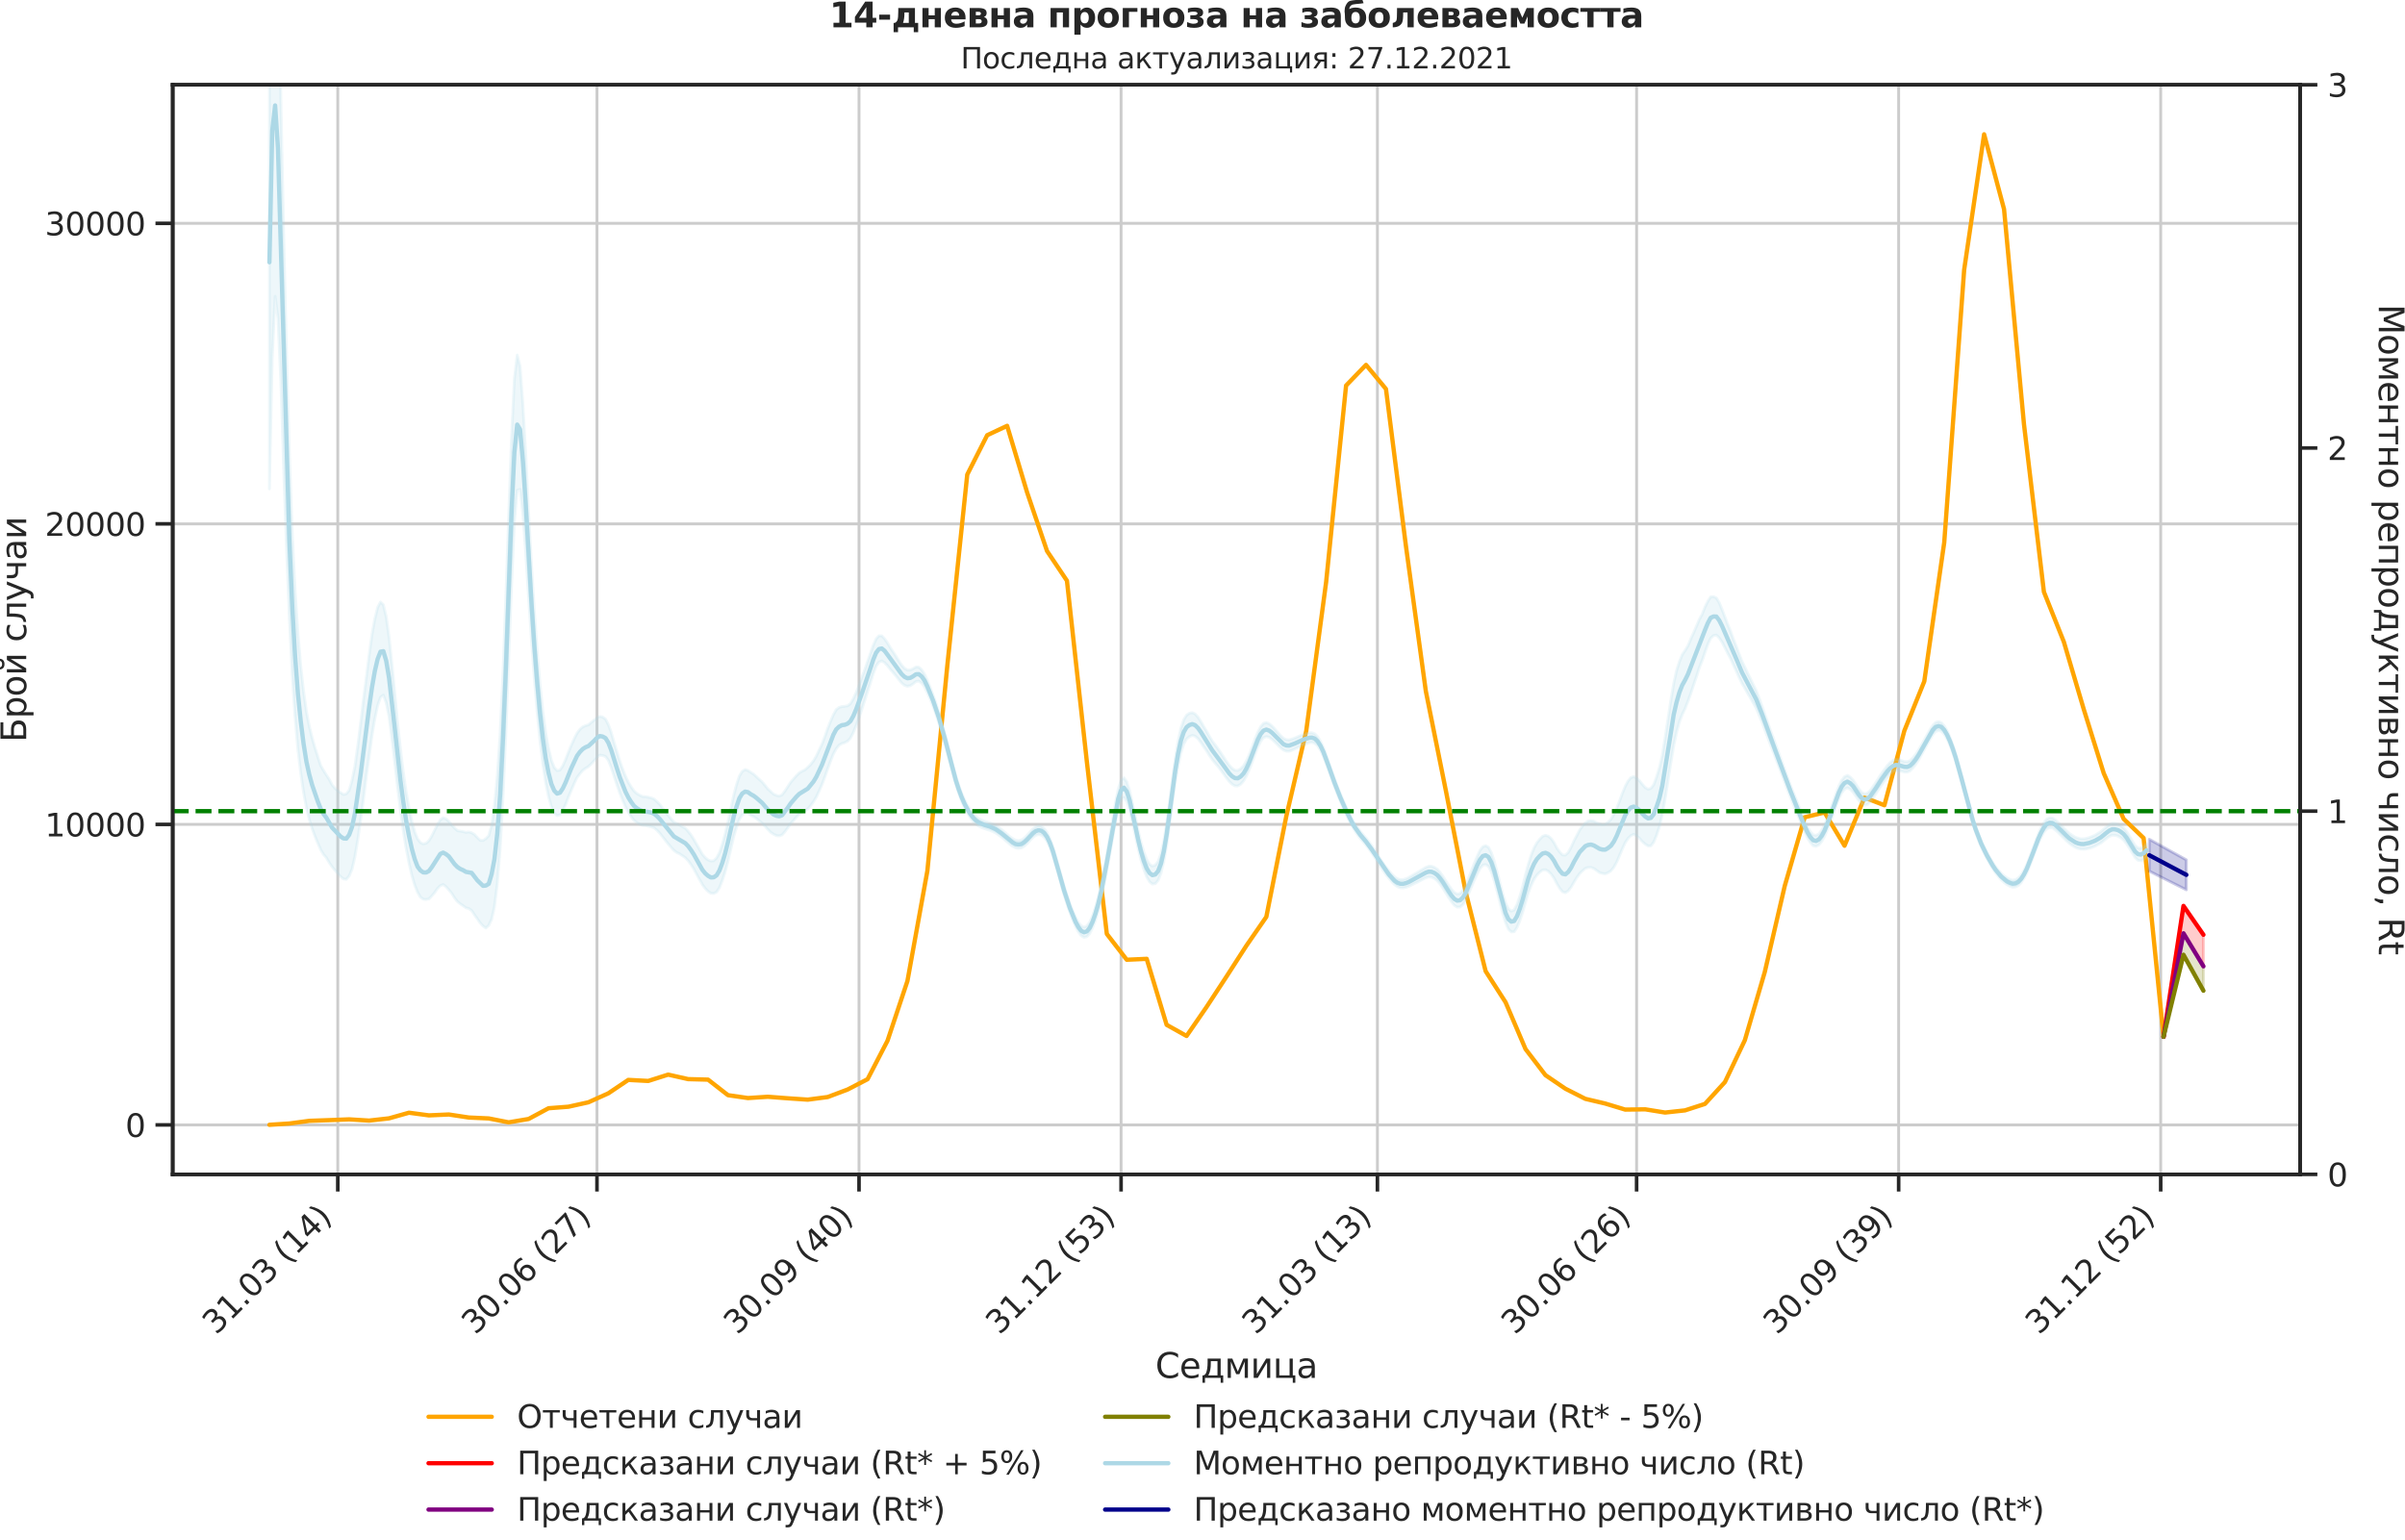 <?xml version="1.0" encoding="utf-8" standalone="no"?>
<!DOCTYPE svg PUBLIC "-//W3C//DTD SVG 1.1//EN"
  "http://www.w3.org/Graphics/SVG/1.1/DTD/svg11.dtd">
<svg xmlns:xlink="http://www.w3.org/1999/xlink" width="836.966pt" height="535.945pt" viewBox="0 0 836.966 535.945" xmlns="http://www.w3.org/2000/svg" version="1.1">
 <defs>
  <style type="text/css">*{stroke-linejoin: round; stroke-linecap: butt}</style>
 </defs>
 <g id="figure_1">
  <g id="patch_1">
   <path d="M 0 535.945 
L 836.966 535.945 
L 836.966 0 
L 0 0 
L 0 535.945 
z
" style="fill: none"/>
  </g>
  <g id="axes_1">
   <g id="patch_2">
    <path d="M 60.108 408.721 
L 800.467 408.721 
L 800.467 29.51 
L 60.108 29.51 
L 60.108 408.721 
z
" style="fill: none"/>
   </g>
   <g id="matplotlib.axis_1">
    <g id="xtick_1">
     <g id="line2d_1">
      <path d="M 117.55 408.721 
L 117.55 29.51 
" clip-path="url(#p8e6f2efcc5)" style="fill: none; stroke: #cccccc; stroke-linecap: round"/>
     </g>
     <g id="line2d_2">
      <defs>
       <path id="m907f3b24d8" d="M 0 0 
L 0 6 
" style="stroke: #262626; stroke-width: 1.25"/>
      </defs>
      <g>
       <use xlink:href="#m907f3b24d8" x="117.55" y="408.721" style="fill: #262626; stroke: #262626; stroke-width: 1.25"/>
      </g>
     </g>
     <g id="text_1">
      <!-- 31.03 (14) -->
      <g style="fill: #262626" transform="translate(75.226 464.838)rotate(-45)scale(0.11 -0.11)">
       <defs>
        <path id="DejaVuSans-33" d="M 2597 2516 
Q 3050 2419 3304 2112 
Q 3559 1806 3559 1356 
Q 3559 666 3084 287 
Q 2609 -91 1734 -91 
Q 1441 -91 1130 -33 
Q 819 25 488 141 
L 488 750 
Q 750 597 1062 519 
Q 1375 441 1716 441 
Q 2309 441 2620 675 
Q 2931 909 2931 1356 
Q 2931 1769 2642 2001 
Q 2353 2234 1838 2234 
L 1294 2234 
L 1294 2753 
L 1863 2753 
Q 2328 2753 2575 2939 
Q 2822 3125 2822 3475 
Q 2822 3834 2567 4026 
Q 2313 4219 1838 4219 
Q 1578 4219 1281 4162 
Q 984 4106 628 3988 
L 628 4550 
Q 988 4650 1302 4700 
Q 1616 4750 1894 4750 
Q 2613 4750 3031 4423 
Q 3450 4097 3450 3541 
Q 3450 3153 3228 2886 
Q 3006 2619 2597 2516 
z
" transform="scale(0.016)"/>
        <path id="DejaVuSans-31" d="M 794 531 
L 1825 531 
L 1825 4091 
L 703 3866 
L 703 4441 
L 1819 4666 
L 2450 4666 
L 2450 531 
L 3481 531 
L 3481 0 
L 794 0 
L 794 531 
z
" transform="scale(0.016)"/>
        <path id="DejaVuSans-2e" d="M 684 794 
L 1344 794 
L 1344 0 
L 684 0 
L 684 794 
z
" transform="scale(0.016)"/>
        <path id="DejaVuSans-30" d="M 2034 4250 
Q 1547 4250 1301 3770 
Q 1056 3291 1056 2328 
Q 1056 1369 1301 889 
Q 1547 409 2034 409 
Q 2525 409 2770 889 
Q 3016 1369 3016 2328 
Q 3016 3291 2770 3770 
Q 2525 4250 2034 4250 
z
M 2034 4750 
Q 2819 4750 3233 4129 
Q 3647 3509 3647 2328 
Q 3647 1150 3233 529 
Q 2819 -91 2034 -91 
Q 1250 -91 836 529 
Q 422 1150 422 2328 
Q 422 3509 836 4129 
Q 1250 4750 2034 4750 
z
" transform="scale(0.016)"/>
        <path id="DejaVuSans-20" transform="scale(0.016)"/>
        <path id="DejaVuSans-28" d="M 1984 4856 
Q 1566 4138 1362 3434 
Q 1159 2731 1159 2009 
Q 1159 1288 1364 580 
Q 1569 -128 1984 -844 
L 1484 -844 
Q 1016 -109 783 600 
Q 550 1309 550 2009 
Q 550 2706 781 3412 
Q 1013 4119 1484 4856 
L 1984 4856 
z
" transform="scale(0.016)"/>
        <path id="DejaVuSans-34" d="M 2419 4116 
L 825 1625 
L 2419 1625 
L 2419 4116 
z
M 2253 4666 
L 3047 4666 
L 3047 1625 
L 3713 1625 
L 3713 1100 
L 3047 1100 
L 3047 0 
L 2419 0 
L 2419 1100 
L 313 1100 
L 313 1709 
L 2253 4666 
z
" transform="scale(0.016)"/>
        <path id="DejaVuSans-29" d="M 513 4856 
L 1013 4856 
Q 1481 4119 1714 3412 
Q 1947 2706 1947 2009 
Q 1947 1309 1714 600 
Q 1481 -109 1013 -844 
L 513 -844 
Q 928 -128 1133 580 
Q 1338 1288 1338 2009 
Q 1338 2731 1133 3434 
Q 928 4138 513 4856 
z
" transform="scale(0.016)"/>
       </defs>
       <use xlink:href="#DejaVuSans-33"/>
       <use xlink:href="#DejaVuSans-31" x="63.623"/>
       <use xlink:href="#DejaVuSans-2e" x="127.246"/>
       <use xlink:href="#DejaVuSans-30" x="159.033"/>
       <use xlink:href="#DejaVuSans-33" x="222.656"/>
       <use xlink:href="#DejaVuSans-20" x="286.279"/>
       <use xlink:href="#DejaVuSans-28" x="318.066"/>
       <use xlink:href="#DejaVuSans-31" x="357.08"/>
       <use xlink:href="#DejaVuSans-34" x="420.703"/>
       <use xlink:href="#DejaVuSans-29" x="484.326"/>
      </g>
     </g>
    </g>
    <g id="xtick_2">
     <g id="line2d_3">
      <path d="M 207.753 408.721 
L 207.753 29.51 
" clip-path="url(#p8e6f2efcc5)" style="fill: none; stroke: #cccccc; stroke-linecap: round"/>
     </g>
     <g id="line2d_4">
      <g>
       <use xlink:href="#m907f3b24d8" x="207.753" y="408.721" style="fill: #262626; stroke: #262626; stroke-width: 1.25"/>
      </g>
     </g>
     <g id="text_2">
      <!-- 30.06 (27) -->
      <g style="fill: #262626" transform="translate(165.429 464.838)rotate(-45)scale(0.11 -0.11)">
       <defs>
        <path id="DejaVuSans-36" d="M 2113 2584 
Q 1688 2584 1439 2293 
Q 1191 2003 1191 1497 
Q 1191 994 1439 701 
Q 1688 409 2113 409 
Q 2538 409 2786 701 
Q 3034 994 3034 1497 
Q 3034 2003 2786 2293 
Q 2538 2584 2113 2584 
z
M 3366 4563 
L 3366 3988 
Q 3128 4100 2886 4159 
Q 2644 4219 2406 4219 
Q 1781 4219 1451 3797 
Q 1122 3375 1075 2522 
Q 1259 2794 1537 2939 
Q 1816 3084 2150 3084 
Q 2853 3084 3261 2657 
Q 3669 2231 3669 1497 
Q 3669 778 3244 343 
Q 2819 -91 2113 -91 
Q 1303 -91 875 529 
Q 447 1150 447 2328 
Q 447 3434 972 4092 
Q 1497 4750 2381 4750 
Q 2619 4750 2861 4703 
Q 3103 4656 3366 4563 
z
" transform="scale(0.016)"/>
        <path id="DejaVuSans-32" d="M 1228 531 
L 3431 531 
L 3431 0 
L 469 0 
L 469 531 
Q 828 903 1448 1529 
Q 2069 2156 2228 2338 
Q 2531 2678 2651 2914 
Q 2772 3150 2772 3378 
Q 2772 3750 2511 3984 
Q 2250 4219 1831 4219 
Q 1534 4219 1204 4116 
Q 875 4013 500 3803 
L 500 4441 
Q 881 4594 1212 4672 
Q 1544 4750 1819 4750 
Q 2544 4750 2975 4387 
Q 3406 4025 3406 3419 
Q 3406 3131 3298 2873 
Q 3191 2616 2906 2266 
Q 2828 2175 2409 1742 
Q 1991 1309 1228 531 
z
" transform="scale(0.016)"/>
        <path id="DejaVuSans-37" d="M 525 4666 
L 3525 4666 
L 3525 4397 
L 1831 0 
L 1172 0 
L 2766 4134 
L 525 4134 
L 525 4666 
z
" transform="scale(0.016)"/>
       </defs>
       <use xlink:href="#DejaVuSans-33"/>
       <use xlink:href="#DejaVuSans-30" x="63.623"/>
       <use xlink:href="#DejaVuSans-2e" x="127.246"/>
       <use xlink:href="#DejaVuSans-30" x="159.033"/>
       <use xlink:href="#DejaVuSans-36" x="222.656"/>
       <use xlink:href="#DejaVuSans-20" x="286.279"/>
       <use xlink:href="#DejaVuSans-28" x="318.066"/>
       <use xlink:href="#DejaVuSans-32" x="357.08"/>
       <use xlink:href="#DejaVuSans-37" x="420.703"/>
       <use xlink:href="#DejaVuSans-29" x="484.326"/>
      </g>
     </g>
    </g>
    <g id="xtick_3">
     <g id="line2d_5">
      <path d="M 298.948 408.721 
L 298.948 29.51 
" clip-path="url(#p8e6f2efcc5)" style="fill: none; stroke: #cccccc; stroke-linecap: round"/>
     </g>
     <g id="line2d_6">
      <g>
       <use xlink:href="#m907f3b24d8" x="298.948" y="408.721" style="fill: #262626; stroke: #262626; stroke-width: 1.25"/>
      </g>
     </g>
     <g id="text_3">
      <!-- 30.09 (40) -->
      <g style="fill: #262626" transform="translate(256.623 464.838)rotate(-45)scale(0.11 -0.11)">
       <defs>
        <path id="DejaVuSans-39" d="M 703 97 
L 703 672 
Q 941 559 1184 500 
Q 1428 441 1663 441 
Q 2288 441 2617 861 
Q 2947 1281 2994 2138 
Q 2813 1869 2534 1725 
Q 2256 1581 1919 1581 
Q 1219 1581 811 2004 
Q 403 2428 403 3163 
Q 403 3881 828 4315 
Q 1253 4750 1959 4750 
Q 2769 4750 3195 4129 
Q 3622 3509 3622 2328 
Q 3622 1225 3098 567 
Q 2575 -91 1691 -91 
Q 1453 -91 1209 -44 
Q 966 3 703 97 
z
M 1959 2075 
Q 2384 2075 2632 2365 
Q 2881 2656 2881 3163 
Q 2881 3666 2632 3958 
Q 2384 4250 1959 4250 
Q 1534 4250 1286 3958 
Q 1038 3666 1038 3163 
Q 1038 2656 1286 2365 
Q 1534 2075 1959 2075 
z
" transform="scale(0.016)"/>
       </defs>
       <use xlink:href="#DejaVuSans-33"/>
       <use xlink:href="#DejaVuSans-30" x="63.623"/>
       <use xlink:href="#DejaVuSans-2e" x="127.246"/>
       <use xlink:href="#DejaVuSans-30" x="159.033"/>
       <use xlink:href="#DejaVuSans-39" x="222.656"/>
       <use xlink:href="#DejaVuSans-20" x="286.279"/>
       <use xlink:href="#DejaVuSans-28" x="318.066"/>
       <use xlink:href="#DejaVuSans-34" x="357.08"/>
       <use xlink:href="#DejaVuSans-30" x="420.703"/>
       <use xlink:href="#DejaVuSans-29" x="484.326"/>
      </g>
     </g>
    </g>
    <g id="xtick_4">
     <g id="line2d_7">
      <path d="M 390.142 408.721 
L 390.142 29.51 
" clip-path="url(#p8e6f2efcc5)" style="fill: none; stroke: #cccccc; stroke-linecap: round"/>
     </g>
     <g id="line2d_8">
      <g>
       <use xlink:href="#m907f3b24d8" x="390.142" y="408.721" style="fill: #262626; stroke: #262626; stroke-width: 1.25"/>
      </g>
     </g>
     <g id="text_4">
      <!-- 31.12 (53) -->
      <g style="fill: #262626" transform="translate(347.818 464.838)rotate(-45)scale(0.11 -0.11)">
       <defs>
        <path id="DejaVuSans-35" d="M 691 4666 
L 3169 4666 
L 3169 4134 
L 1269 4134 
L 1269 2991 
Q 1406 3038 1543 3061 
Q 1681 3084 1819 3084 
Q 2600 3084 3056 2656 
Q 3513 2228 3513 1497 
Q 3513 744 3044 326 
Q 2575 -91 1722 -91 
Q 1428 -91 1123 -41 
Q 819 9 494 109 
L 494 744 
Q 775 591 1075 516 
Q 1375 441 1709 441 
Q 2250 441 2565 725 
Q 2881 1009 2881 1497 
Q 2881 1984 2565 2268 
Q 2250 2553 1709 2553 
Q 1456 2553 1204 2497 
Q 953 2441 691 2322 
L 691 4666 
z
" transform="scale(0.016)"/>
       </defs>
       <use xlink:href="#DejaVuSans-33"/>
       <use xlink:href="#DejaVuSans-31" x="63.623"/>
       <use xlink:href="#DejaVuSans-2e" x="127.246"/>
       <use xlink:href="#DejaVuSans-31" x="159.033"/>
       <use xlink:href="#DejaVuSans-32" x="222.656"/>
       <use xlink:href="#DejaVuSans-20" x="286.279"/>
       <use xlink:href="#DejaVuSans-28" x="318.066"/>
       <use xlink:href="#DejaVuSans-35" x="357.08"/>
       <use xlink:href="#DejaVuSans-33" x="420.703"/>
       <use xlink:href="#DejaVuSans-29" x="484.326"/>
      </g>
     </g>
    </g>
    <g id="xtick_5">
     <g id="line2d_9">
      <path d="M 479.354 408.721 
L 479.354 29.51 
" clip-path="url(#p8e6f2efcc5)" style="fill: none; stroke: #cccccc; stroke-linecap: round"/>
     </g>
     <g id="line2d_10">
      <g>
       <use xlink:href="#m907f3b24d8" x="479.354" y="408.721" style="fill: #262626; stroke: #262626; stroke-width: 1.25"/>
      </g>
     </g>
     <g id="text_5">
      <!-- 31.03 (13) -->
      <g style="fill: #262626" transform="translate(437.03 464.838)rotate(-45)scale(0.11 -0.11)">
       <use xlink:href="#DejaVuSans-33"/>
       <use xlink:href="#DejaVuSans-31" x="63.623"/>
       <use xlink:href="#DejaVuSans-2e" x="127.246"/>
       <use xlink:href="#DejaVuSans-30" x="159.033"/>
       <use xlink:href="#DejaVuSans-33" x="222.656"/>
       <use xlink:href="#DejaVuSans-20" x="286.279"/>
       <use xlink:href="#DejaVuSans-28" x="318.066"/>
       <use xlink:href="#DejaVuSans-31" x="357.08"/>
       <use xlink:href="#DejaVuSans-33" x="420.703"/>
       <use xlink:href="#DejaVuSans-29" x="484.326"/>
      </g>
     </g>
    </g>
    <g id="xtick_6">
     <g id="line2d_11">
      <path d="M 569.557 408.721 
L 569.557 29.51 
" clip-path="url(#p8e6f2efcc5)" style="fill: none; stroke: #cccccc; stroke-linecap: round"/>
     </g>
     <g id="line2d_12">
      <g>
       <use xlink:href="#m907f3b24d8" x="569.557" y="408.721" style="fill: #262626; stroke: #262626; stroke-width: 1.25"/>
      </g>
     </g>
     <g id="text_6">
      <!-- 30.06 (26) -->
      <g style="fill: #262626" transform="translate(527.233 464.838)rotate(-45)scale(0.11 -0.11)">
       <use xlink:href="#DejaVuSans-33"/>
       <use xlink:href="#DejaVuSans-30" x="63.623"/>
       <use xlink:href="#DejaVuSans-2e" x="127.246"/>
       <use xlink:href="#DejaVuSans-30" x="159.033"/>
       <use xlink:href="#DejaVuSans-36" x="222.656"/>
       <use xlink:href="#DejaVuSans-20" x="286.279"/>
       <use xlink:href="#DejaVuSans-28" x="318.066"/>
       <use xlink:href="#DejaVuSans-32" x="357.08"/>
       <use xlink:href="#DejaVuSans-36" x="420.703"/>
       <use xlink:href="#DejaVuSans-29" x="484.326"/>
      </g>
     </g>
    </g>
    <g id="xtick_7">
     <g id="line2d_13">
      <path d="M 660.752 408.721 
L 660.752 29.51 
" clip-path="url(#p8e6f2efcc5)" style="fill: none; stroke: #cccccc; stroke-linecap: round"/>
     </g>
     <g id="line2d_14">
      <g>
       <use xlink:href="#m907f3b24d8" x="660.752" y="408.721" style="fill: #262626; stroke: #262626; stroke-width: 1.25"/>
      </g>
     </g>
     <g id="text_7">
      <!-- 30.09 (39) -->
      <g style="fill: #262626" transform="translate(618.427 464.838)rotate(-45)scale(0.11 -0.11)">
       <use xlink:href="#DejaVuSans-33"/>
       <use xlink:href="#DejaVuSans-30" x="63.623"/>
       <use xlink:href="#DejaVuSans-2e" x="127.246"/>
       <use xlink:href="#DejaVuSans-30" x="159.033"/>
       <use xlink:href="#DejaVuSans-39" x="222.656"/>
       <use xlink:href="#DejaVuSans-20" x="286.279"/>
       <use xlink:href="#DejaVuSans-28" x="318.066"/>
       <use xlink:href="#DejaVuSans-33" x="357.08"/>
       <use xlink:href="#DejaVuSans-39" x="420.703"/>
       <use xlink:href="#DejaVuSans-29" x="484.326"/>
      </g>
     </g>
    </g>
    <g id="xtick_8">
     <g id="line2d_15">
      <path d="M 751.946 408.721 
L 751.946 29.51 
" clip-path="url(#p8e6f2efcc5)" style="fill: none; stroke: #cccccc; stroke-linecap: round"/>
     </g>
     <g id="line2d_16">
      <g>
       <use xlink:href="#m907f3b24d8" x="751.946" y="408.721" style="fill: #262626; stroke: #262626; stroke-width: 1.25"/>
      </g>
     </g>
     <g id="text_8">
      <!-- 31.12 (52) -->
      <g style="fill: #262626" transform="translate(709.622 464.838)rotate(-45)scale(0.11 -0.11)">
       <use xlink:href="#DejaVuSans-33"/>
       <use xlink:href="#DejaVuSans-31" x="63.623"/>
       <use xlink:href="#DejaVuSans-2e" x="127.246"/>
       <use xlink:href="#DejaVuSans-31" x="159.033"/>
       <use xlink:href="#DejaVuSans-32" x="222.656"/>
       <use xlink:href="#DejaVuSans-20" x="286.279"/>
       <use xlink:href="#DejaVuSans-28" x="318.066"/>
       <use xlink:href="#DejaVuSans-35" x="357.08"/>
       <use xlink:href="#DejaVuSans-32" x="420.703"/>
       <use xlink:href="#DejaVuSans-29" x="484.326"/>
      </g>
     </g>
    </g>
    <g id="text_9">
     <!-- Седмица -->
     <g style="fill: #262626" transform="translate(402.072 479.573)scale(0.12 -0.12)">
      <defs>
       <path id="DejaVuSans-421" d="M 4122 4306 
L 4122 3641 
Q 3803 3938 3442 4084 
Q 3081 4231 2675 4231 
Q 1875 4231 1450 3742 
Q 1025 3253 1025 2328 
Q 1025 1406 1450 917 
Q 1875 428 2675 428 
Q 3081 428 3442 575 
Q 3803 722 4122 1019 
L 4122 359 
Q 3791 134 3420 21 
Q 3050 -91 2638 -91 
Q 1578 -91 968 557 
Q 359 1206 359 2328 
Q 359 3453 968 4101 
Q 1578 4750 2638 4750 
Q 3056 4750 3426 4639 
Q 3797 4528 4122 4306 
z
" transform="scale(0.016)"/>
       <path id="DejaVuSans-435" d="M 3597 1894 
L 3597 1613 
L 953 1613 
Q 991 1019 1311 708 
Q 1631 397 2203 397 
Q 2534 397 2845 478 
Q 3156 559 3463 722 
L 3463 178 
Q 3153 47 2828 -22 
Q 2503 -91 2169 -91 
Q 1331 -91 842 396 
Q 353 884 353 1716 
Q 353 2575 817 3079 
Q 1281 3584 2069 3584 
Q 2775 3584 3186 3129 
Q 3597 2675 3597 1894 
z
M 3022 2063 
Q 3016 2534 2758 2815 
Q 2500 3097 2075 3097 
Q 1594 3097 1305 2825 
Q 1016 2553 972 2059 
L 3022 2063 
z
" transform="scale(0.016)"/>
       <path id="DejaVuSans-434" d="M 1384 459 
L 3053 459 
L 3053 3041 
L 1844 3041 
L 1844 2603 
Q 1844 1316 1475 628 
L 1384 459 
z
M 550 459 
Q 834 584 959 850 
Q 1266 1509 1266 2838 
L 1266 3500 
L 3631 3500 
L 3631 459 
L 4091 459 
L 4091 -884 
L 3631 -884 
L 3631 0 
L 794 0 
L 794 -884 
L 334 -884 
L 334 459 
L 550 459 
z
" transform="scale(0.016)"/>
       <path id="DejaVuSans-43c" d="M 581 3500 
L 1422 3500 
L 2416 1156 
L 3413 3500 
L 4247 3500 
L 4247 0 
L 3669 0 
L 3669 2950 
L 2703 672 
L 2128 672 
L 1159 2950 
L 1159 0 
L 581 0 
L 581 3500 
z
" transform="scale(0.016)"/>
       <path id="DejaVuSans-438" d="M 3578 3500 
L 3578 0 
L 3006 0 
L 3006 2809 
L 1319 0 
L 581 0 
L 581 3500 
L 1153 3500 
L 1153 697 
L 2838 3500 
L 3578 3500 
z
" transform="scale(0.016)"/>
       <path id="DejaVuSans-446" d="M 3603 0 
L 581 0 
L 581 3500 
L 1159 3500 
L 1159 459 
L 3025 459 
L 3025 3500 
L 3603 3500 
L 3603 459 
L 4063 459 
L 4063 -884 
L 3603 -884 
L 3603 0 
z
" transform="scale(0.016)"/>
       <path id="DejaVuSans-430" d="M 2194 1759 
Q 1497 1759 1228 1600 
Q 959 1441 959 1056 
Q 959 750 1161 570 
Q 1363 391 1709 391 
Q 2188 391 2477 730 
Q 2766 1069 2766 1631 
L 2766 1759 
L 2194 1759 
z
M 3341 1997 
L 3341 0 
L 2766 0 
L 2766 531 
Q 2569 213 2275 61 
Q 1981 -91 1556 -91 
Q 1019 -91 701 211 
Q 384 513 384 1019 
Q 384 1609 779 1909 
Q 1175 2209 1959 2209 
L 2766 2209 
L 2766 2266 
Q 2766 2663 2505 2880 
Q 2244 3097 1772 3097 
Q 1472 3097 1187 3025 
Q 903 2953 641 2809 
L 641 3341 
Q 956 3463 1253 3523 
Q 1550 3584 1831 3584 
Q 2591 3584 2966 3190 
Q 3341 2797 3341 1997 
z
" transform="scale(0.016)"/>
      </defs>
      <use xlink:href="#DejaVuSans-421"/>
      <use xlink:href="#DejaVuSans-435" x="69.824"/>
      <use xlink:href="#DejaVuSans-434" x="131.348"/>
      <use xlink:href="#DejaVuSans-43c" x="200.488"/>
      <use xlink:href="#DejaVuSans-438" x="275.928"/>
      <use xlink:href="#DejaVuSans-446" x="340.918"/>
      <use xlink:href="#DejaVuSans-430" x="408.984"/>
     </g>
    </g>
   </g>
   <g id="matplotlib.axis_2">
    <g id="ytick_1">
     <g id="line2d_17">
      <path d="M 60.108 391.526 
L 800.467 391.526 
" clip-path="url(#p8e6f2efcc5)" style="fill: none; stroke: #cccccc; stroke-linecap: round"/>
     </g>
     <g id="line2d_18">
      <defs>
       <path id="mbf977e7eda" d="M 0 0 
L -6 0 
" style="stroke: #262626; stroke-width: 1.25"/>
      </defs>
      <g>
       <use xlink:href="#mbf977e7eda" x="60.108" y="391.526" style="fill: #262626; stroke: #262626; stroke-width: 1.25"/>
      </g>
     </g>
     <g id="text_10">
      <!-- 0 -->
      <g style="fill: #262626" transform="translate(43.609 395.705)scale(0.11 -0.11)">
       <use xlink:href="#DejaVuSans-30"/>
      </g>
     </g>
    </g>
    <g id="ytick_2">
     <g id="line2d_19">
      <path d="M 60.108 286.927 
L 800.467 286.927 
" clip-path="url(#p8e6f2efcc5)" style="fill: none; stroke: #cccccc; stroke-linecap: round"/>
     </g>
     <g id="line2d_20">
      <g>
       <use xlink:href="#mbf977e7eda" x="60.108" y="286.927" style="fill: #262626; stroke: #262626; stroke-width: 1.25"/>
      </g>
     </g>
     <g id="text_11">
      <!-- 10000 -->
      <g style="fill: #262626" transform="translate(15.614 291.106)scale(0.11 -0.11)">
       <use xlink:href="#DejaVuSans-31"/>
       <use xlink:href="#DejaVuSans-30" x="63.623"/>
       <use xlink:href="#DejaVuSans-30" x="127.246"/>
       <use xlink:href="#DejaVuSans-30" x="190.869"/>
       <use xlink:href="#DejaVuSans-30" x="254.492"/>
      </g>
     </g>
    </g>
    <g id="ytick_3">
     <g id="line2d_21">
      <path d="M 60.108 182.328 
L 800.467 182.328 
" clip-path="url(#p8e6f2efcc5)" style="fill: none; stroke: #cccccc; stroke-linecap: round"/>
     </g>
     <g id="line2d_22">
      <g>
       <use xlink:href="#mbf977e7eda" x="60.108" y="182.328" style="fill: #262626; stroke: #262626; stroke-width: 1.25"/>
      </g>
     </g>
     <g id="text_12">
      <!-- 20000 -->
      <g style="fill: #262626" transform="translate(15.614 186.507)scale(0.11 -0.11)">
       <use xlink:href="#DejaVuSans-32"/>
       <use xlink:href="#DejaVuSans-30" x="63.623"/>
       <use xlink:href="#DejaVuSans-30" x="127.246"/>
       <use xlink:href="#DejaVuSans-30" x="190.869"/>
       <use xlink:href="#DejaVuSans-30" x="254.492"/>
      </g>
     </g>
    </g>
    <g id="ytick_4">
     <g id="line2d_23">
      <path d="M 60.108 77.729 
L 800.467 77.729 
" clip-path="url(#p8e6f2efcc5)" style="fill: none; stroke: #cccccc; stroke-linecap: round"/>
     </g>
     <g id="line2d_24">
      <g>
       <use xlink:href="#mbf977e7eda" x="60.108" y="77.729" style="fill: #262626; stroke: #262626; stroke-width: 1.25"/>
      </g>
     </g>
     <g id="text_13">
      <!-- 30000 -->
      <g style="fill: #262626" transform="translate(15.614 81.908)scale(0.11 -0.11)">
       <use xlink:href="#DejaVuSans-33"/>
       <use xlink:href="#DejaVuSans-30" x="63.623"/>
       <use xlink:href="#DejaVuSans-30" x="127.246"/>
       <use xlink:href="#DejaVuSans-30" x="190.869"/>
       <use xlink:href="#DejaVuSans-30" x="254.492"/>
      </g>
     </g>
    </g>
    <g id="text_14">
     <!-- Брой случаи -->
     <g style="fill: #262626" transform="translate(9.118 258.325)rotate(-90)scale(0.12 -0.12)">
      <defs>
       <path id="DejaVuSans-411" d="M 3272 1372 
Q 3272 1806 3026 2017 
Q 2781 2228 2272 2228 
L 1259 2228 
L 1259 519 
L 2272 519 
Q 2781 519 3026 730 
Q 3272 941 3272 1372 
z
M 3609 4666 
L 3609 4147 
L 1259 4147 
L 1259 2747 
L 2303 2747 
Q 3088 2747 3513 2406 
Q 3938 2066 3938 1372 
Q 3938 681 3527 340 
Q 3116 0 2303 0 
L 628 0 
L 628 4666 
L 3609 4666 
z
" transform="scale(0.016)"/>
       <path id="DejaVuSans-440" d="M 1159 525 
L 1159 -1331 
L 581 -1331 
L 581 3500 
L 1159 3500 
L 1159 2969 
Q 1341 3281 1617 3432 
Q 1894 3584 2278 3584 
Q 2916 3584 3314 3078 
Q 3713 2572 3713 1747 
Q 3713 922 3314 415 
Q 2916 -91 2278 -91 
Q 1894 -91 1617 61 
Q 1341 213 1159 525 
z
M 3116 1747 
Q 3116 2381 2855 2742 
Q 2594 3103 2138 3103 
Q 1681 3103 1420 2742 
Q 1159 2381 1159 1747 
Q 1159 1113 1420 752 
Q 1681 391 2138 391 
Q 2594 391 2855 752 
Q 3116 1113 3116 1747 
z
" transform="scale(0.016)"/>
       <path id="DejaVuSans-43e" d="M 1959 3097 
Q 1497 3097 1228 2736 
Q 959 2375 959 1747 
Q 959 1119 1226 758 
Q 1494 397 1959 397 
Q 2419 397 2687 759 
Q 2956 1122 2956 1747 
Q 2956 2369 2687 2733 
Q 2419 3097 1959 3097 
z
M 1959 3584 
Q 2709 3584 3137 3096 
Q 3566 2609 3566 1747 
Q 3566 888 3137 398 
Q 2709 -91 1959 -91 
Q 1206 -91 779 398 
Q 353 888 353 1747 
Q 353 2609 779 3096 
Q 1206 3584 1959 3584 
z
" transform="scale(0.016)"/>
       <path id="DejaVuSans-439" d="M 3578 3500 
L 3578 0 
L 3006 0 
L 3006 2809 
L 1319 0 
L 581 0 
L 581 3500 
L 1153 3500 
L 1153 697 
L 2838 3500 
L 3578 3500 
z
M 1102 4833 
L 1471 4833 
Q 1505 4599 1656 4481 
Q 1808 4364 2080 4364 
Q 2349 4364 2499 4480 
Q 2649 4596 2689 4833 
L 3058 4833 
Q 3027 4386 2780 4161 
Q 2533 3936 2080 3936 
Q 1627 3936 1380 4161 
Q 1133 4386 1102 4833 
z
" transform="scale(0.016)"/>
       <path id="DejaVuSans-441" d="M 3122 3366 
L 3122 2828 
Q 2878 2963 2633 3030 
Q 2388 3097 2138 3097 
Q 1578 3097 1268 2742 
Q 959 2388 959 1747 
Q 959 1106 1268 751 
Q 1578 397 2138 397 
Q 2388 397 2633 464 
Q 2878 531 3122 666 
L 3122 134 
Q 2881 22 2623 -34 
Q 2366 -91 2075 -91 
Q 1284 -91 818 406 
Q 353 903 353 1747 
Q 353 2603 823 3093 
Q 1294 3584 2113 3584 
Q 2378 3584 2631 3529 
Q 2884 3475 3122 3366 
z
" transform="scale(0.016)"/>
       <path id="DejaVuSans-43b" d="M 238 0 
L 238 478 
Q 806 566 981 959 
Q 1194 1513 1194 2928 
L 1194 3500 
L 3559 3500 
L 3559 0 
L 2984 0 
L 2984 3041 
L 1769 3041 
L 1769 2694 
Q 1769 1344 1494 738 
Q 1200 91 238 0 
z
" transform="scale(0.016)"/>
       <path id="DejaVuSans-443" d="M 2059 -325 
Q 1816 -950 1584 -1140 
Q 1353 -1331 966 -1331 
L 506 -1331 
L 506 -850 
L 844 -850 
Q 1081 -850 1212 -737 
Q 1344 -625 1503 -206 
L 1606 56 
L 191 3500 
L 800 3500 
L 1894 763 
L 2988 3500 
L 3597 3500 
L 2059 -325 
z
" transform="scale(0.016)"/>
       <path id="DejaVuSans-447" d="M 2625 0 
L 2625 1472 
L 1553 1472 
Q 1075 1472 756 1769 
Q 469 2038 469 2613 
L 469 3500 
L 1044 3500 
L 1044 2666 
Q 1044 2300 1206 2116 
Q 1372 1931 1697 1931 
L 2625 1931 
L 2625 3500 
L 3200 3500 
L 3200 0 
L 2625 0 
z
" transform="scale(0.016)"/>
      </defs>
      <use xlink:href="#DejaVuSans-411"/>
      <use xlink:href="#DejaVuSans-440" x="68.604"/>
      <use xlink:href="#DejaVuSans-43e" x="132.08"/>
      <use xlink:href="#DejaVuSans-439" x="193.262"/>
      <use xlink:href="#DejaVuSans-20" x="258.252"/>
      <use xlink:href="#DejaVuSans-441" x="290.039"/>
      <use xlink:href="#DejaVuSans-43b" x="345.02"/>
      <use xlink:href="#DejaVuSans-443" x="408.936"/>
      <use xlink:href="#DejaVuSans-447" x="468.115"/>
      <use xlink:href="#DejaVuSans-430" x="527.197"/>
      <use xlink:href="#DejaVuSans-438" x="588.477"/>
     </g>
    </g>
   </g>
   <g id="PolyCollection_1">
    <defs>
     <path id="mc0bd3daf0f" d="M 752.937 -175.098 
L 752.937 -175.098 
L 759.876 -220.64 
L 766.815 -210.609 
L 766.815 -199.626 
L 766.815 -199.626 
L 759.876 -211.111 
L 752.937 -175.098 
z
" style="stroke: #ff0000; stroke-opacity: 0.2"/>
    </defs>
    <g clip-path="url(#p8e6f2efcc5)">
     <use xlink:href="#mc0bd3daf0f" x="0" y="535.945" style="fill: #ff0000; fill-opacity: 0.2; stroke: #ff0000; stroke-opacity: 0.2"/>
    </g>
   </g>
   <g id="PolyCollection_2">
    <defs>
     <path id="ma72d1e752b" d="M 752.937 -175.098 
L 752.937 -175.098 
L 759.876 -211.111 
L 766.815 -199.626 
L 766.815 -191.133 
L 766.815 -191.133 
L 759.876 -203.643 
L 752.937 -175.098 
z
" style="stroke: #808000; stroke-opacity: 0.2"/>
    </defs>
    <g clip-path="url(#p8e6f2efcc5)">
     <use xlink:href="#ma72d1e752b" x="0" y="535.945" style="fill: #808000; fill-opacity: 0.2; stroke: #808000; stroke-opacity: 0.2"/>
    </g>
   </g>
   <g id="line2d_25">
    <path d="M 93.76 391.484 
L 100.699 391.034 
L 107.638 390.103 
L 114.576 389.863 
L 121.515 389.591 
L 128.454 390.02 
L 135.392 389.235 
L 142.331 387.279 
L 149.27 388.2 
L 156.209 387.896 
L 163.147 388.953 
L 170.086 389.267 
L 177.025 390.626 
L 183.963 389.455 
L 190.902 385.721 
L 197.841 385.187 
L 204.78 383.65 
L 211.718 380.522 
L 218.657 375.857 
L 225.596 376.223 
L 232.534 374.016 
L 239.473 375.585 
L 246.412 375.763 
L 253.35 381.171 
L 260.289 382.175 
L 267.228 381.725 
L 274.167 382.258 
L 281.105 382.729 
L 288.044 381.819 
L 294.983 379.204 
L 301.921 375.616 
L 308.86 362.228 
L 315.799 341.433 
L 322.738 303.098 
L 329.676 231.678 
L 336.615 165.163 
L 343.554 151.471 
L 350.492 148.208 
L 357.431 171.345 
L 364.37 191.773 
L 371.308 202.118 
L 378.247 265.202 
L 385.186 325.053 
L 392.125 334.038 
L 399.063 333.724 
L 406.002 356.694 
L 412.941 360.565 
L 419.879 350.502 
L 426.818 339.917 
L 433.757 329.143 
L 440.696 319.112 
L 447.634 284.134 
L 454.573 254.449 
L 461.512 202.547 
L 468.45 134.192 
L 475.389 126.995 
L 482.328 135.374 
L 489.267 189.943 
L 496.205 240.569 
L 503.144 275.034 
L 510.083 310.504 
L 517.021 338.024 
L 523.96 348.849 
L 530.899 365.125 
L 537.837 374.204 
L 544.776 378.922 
L 551.715 382.447 
L 558.654 384.089 
L 565.592 386.191 
L 572.531 386.097 
L 579.47 387.216 
L 586.408 386.463 
L 593.347 384.214 
L 600.286 376.621 
L 607.225 362.039 
L 614.163 338.295 
L 621.102 308.38 
L 628.041 284.448 
L 634.979 282.774 
L 641.918 294.353 
L 648.857 277.586 
L 655.795 280.264 
L 662.734 254.334 
L 669.673 237.138 
L 676.612 188.834 
L 683.55 93.9 
L 690.489 46.747 
L 697.428 72.802 
L 704.366 147.674 
L 711.305 206.009 
L 718.244 223.404 
L 725.183 246.907 
L 732.121 269.124 
L 739.06 285.034 
L 745.999 291.686 
L 752.937 360.847 
" clip-path="url(#p8e6f2efcc5)" style="fill: none; stroke: #ffa500; stroke-width: 1.5; stroke-linecap: round"/>
   </g>
   <g id="line2d_26">
    <path d="M 752.937 360.847 
L 759.876 315.305 
L 766.815 325.336 
" clip-path="url(#p8e6f2efcc5)" style="fill: none; stroke: #ff0000; stroke-width: 1.5; stroke-linecap: round"/>
   </g>
   <g id="line2d_27">
    <path d="M 752.937 360.847 
L 759.876 324.834 
L 766.815 336.319 
" clip-path="url(#p8e6f2efcc5)" style="fill: none; stroke: #800080; stroke-width: 1.5; stroke-linecap: round"/>
   </g>
   <g id="line2d_28">
    <path d="M 752.937 360.847 
L 759.876 332.302 
L 766.815 344.812 
" clip-path="url(#p8e6f2efcc5)" style="fill: none; stroke: #808000; stroke-width: 1.5; stroke-linecap: round"/>
   </g>
   <g id="patch_3">
    <path d="M 60.108 408.721 
L 60.108 29.51 
" style="fill: none; stroke: #262626; stroke-width: 1.25; stroke-linejoin: miter; stroke-linecap: square"/>
   </g>
   <g id="patch_4">
    <path d="M 800.467 408.721 
L 800.467 29.51 
" style="fill: none; stroke: #262626; stroke-width: 1.25; stroke-linejoin: miter; stroke-linecap: square"/>
   </g>
   <g id="patch_5">
    <path d="M 60.108 408.721 
L 800.467 408.721 
" style="fill: none; stroke: #262626; stroke-width: 1.25; stroke-linejoin: miter; stroke-linecap: square"/>
   </g>
   <g id="patch_6">
    <path d="M 60.108 29.51 
L 800.467 29.51 
" style="fill: none; stroke: #262626; stroke-width: 1.25; stroke-linejoin: miter; stroke-linecap: square"/>
   </g>
   <g id="text_15">
    <!-- Последна актуализация: 27.12.2021 -->
    <g style="fill: #262626" transform="translate(334.356 23.822)scale(0.1 -0.1)">
     <defs>
      <path id="DejaVuSans-41f" d="M 4184 4666 
L 4184 0 
L 3553 0 
L 3553 4134 
L 1259 4134 
L 1259 0 
L 628 0 
L 628 4666 
L 4184 4666 
z
" transform="scale(0.016)"/>
      <path id="DejaVuSans-43d" d="M 581 3500 
L 1159 3500 
L 1159 2072 
L 3025 2072 
L 3025 3500 
L 3603 3500 
L 3603 0 
L 3025 0 
L 3025 1613 
L 1159 1613 
L 1159 0 
L 581 0 
L 581 3500 
z
" transform="scale(0.016)"/>
      <path id="DejaVuSans-43a" d="M 581 3500 
L 1153 3500 
L 1153 1856 
L 2775 3500 
L 3481 3500 
L 2144 2147 
L 3653 0 
L 3009 0 
L 1769 1766 
L 1153 1141 
L 1153 0 
L 581 0 
L 581 3500 
z
" transform="scale(0.016)"/>
      <path id="DejaVuSans-442" d="M 188 3500 
L 3541 3500 
L 3541 3041 
L 2147 3041 
L 2147 0 
L 1581 0 
L 1581 3041 
L 188 3041 
L 188 3500 
z
" transform="scale(0.016)"/>
      <path id="DejaVuSans-437" d="M 2206 1888 
Q 2594 1813 2809 1584 
Q 3025 1356 3025 1019 
Q 3025 478 2622 193 
Q 2219 -91 1475 -91 
Q 1225 -91 961 -47 
Q 697 -3 416 84 
L 416 619 
Q 638 503 903 445 
Q 1169 388 1459 388 
Q 1931 388 2195 563 
Q 2459 738 2459 1019 
Q 2459 1294 2225 1461 
Q 1991 1628 1563 1628 
L 1100 1628 
L 1100 2103 
L 1584 2103 
Q 1947 2103 2158 2242 
Q 2369 2381 2369 2600 
Q 2369 2800 2151 2944 
Q 1934 3088 1563 3088 
Q 1341 3088 1089 3047 
Q 838 3006 534 2916 
L 534 3438 
Q 841 3513 1106 3550 
Q 1372 3588 1609 3588 
Q 2222 3588 2576 3342 
Q 2931 3097 2931 2656 
Q 2931 2366 2743 2164 
Q 2556 1963 2206 1888 
z
" transform="scale(0.016)"/>
      <path id="DejaVuSans-44f" d="M 1181 2491 
Q 1181 2231 1381 2084 
Q 1581 1938 1953 1938 
L 2728 1938 
L 2728 3041 
L 1953 3041 
Q 1581 3041 1381 2897 
Q 1181 2753 1181 2491 
z
M 363 0 
L 1431 1534 
Q 1069 1616 828 1830 
Q 588 2044 588 2491 
Q 588 2997 923 3248 
Q 1259 3500 1938 3500 
L 3306 3500 
L 3306 0 
L 2728 0 
L 2728 1478 
L 2013 1478 
L 981 0 
L 363 0 
z
" transform="scale(0.016)"/>
      <path id="DejaVuSans-3a" d="M 750 794 
L 1409 794 
L 1409 0 
L 750 0 
L 750 794 
z
M 750 3309 
L 1409 3309 
L 1409 2516 
L 750 2516 
L 750 3309 
z
" transform="scale(0.016)"/>
     </defs>
     <use xlink:href="#DejaVuSans-41f"/>
     <use xlink:href="#DejaVuSans-43e" x="75.195"/>
     <use xlink:href="#DejaVuSans-441" x="136.377"/>
     <use xlink:href="#DejaVuSans-43b" x="191.357"/>
     <use xlink:href="#DejaVuSans-435" x="255.273"/>
     <use xlink:href="#DejaVuSans-434" x="316.797"/>
     <use xlink:href="#DejaVuSans-43d" x="385.938"/>
     <use xlink:href="#DejaVuSans-430" x="451.318"/>
     <use xlink:href="#DejaVuSans-20" x="512.598"/>
     <use xlink:href="#DejaVuSans-430" x="544.385"/>
     <use xlink:href="#DejaVuSans-43a" x="605.664"/>
     <use xlink:href="#DejaVuSans-442" x="666.064"/>
     <use xlink:href="#DejaVuSans-443" x="724.316"/>
     <use xlink:href="#DejaVuSans-430" x="783.496"/>
     <use xlink:href="#DejaVuSans-43b" x="844.775"/>
     <use xlink:href="#DejaVuSans-438" x="908.691"/>
     <use xlink:href="#DejaVuSans-437" x="973.682"/>
     <use xlink:href="#DejaVuSans-430" x="1026.855"/>
     <use xlink:href="#DejaVuSans-446" x="1088.135"/>
     <use xlink:href="#DejaVuSans-438" x="1156.201"/>
     <use xlink:href="#DejaVuSans-44f" x="1221.191"/>
     <use xlink:href="#DejaVuSans-3a" x="1281.348"/>
     <use xlink:href="#DejaVuSans-20" x="1315.039"/>
     <use xlink:href="#DejaVuSans-32" x="1346.826"/>
     <use xlink:href="#DejaVuSans-37" x="1410.449"/>
     <use xlink:href="#DejaVuSans-2e" x="1474.072"/>
     <use xlink:href="#DejaVuSans-31" x="1505.859"/>
     <use xlink:href="#DejaVuSans-32" x="1569.482"/>
     <use xlink:href="#DejaVuSans-2e" x="1633.105"/>
     <use xlink:href="#DejaVuSans-32" x="1664.893"/>
     <use xlink:href="#DejaVuSans-30" x="1728.516"/>
     <use xlink:href="#DejaVuSans-32" x="1792.139"/>
     <use xlink:href="#DejaVuSans-31" x="1855.762"/>
    </g>
   </g>
   <g id="text_16">
    <!-- 14-дневна прогноза на заболеваемостта -->
    <g style="fill: #262626" transform="translate(288.619 9.51)scale(0.12 -0.12)">
     <defs>
      <path id="DejaVuSans-Bold-31" d="M 750 831 
L 1813 831 
L 1813 3847 
L 722 3622 
L 722 4441 
L 1806 4666 
L 2950 4666 
L 2950 831 
L 4013 831 
L 4013 0 
L 750 0 
L 750 831 
z
" transform="scale(0.016)"/>
      <path id="DejaVuSans-Bold-34" d="M 2356 3675 
L 1038 1722 
L 2356 1722 
L 2356 3675 
z
M 2156 4666 
L 3494 4666 
L 3494 1722 
L 4159 1722 
L 4159 850 
L 3494 850 
L 3494 0 
L 2356 0 
L 2356 850 
L 288 850 
L 288 1881 
L 2156 4666 
z
" transform="scale(0.016)"/>
      <path id="DejaVuSans-Bold-2d" d="M 347 2297 
L 2309 2297 
L 2309 1388 
L 347 1388 
L 347 2297 
z
" transform="scale(0.016)"/>
      <path id="DejaVuSans-Bold-434" d="M 547 800 
Q 903 919 1053 1314 
Q 1203 1709 1203 2838 
L 1203 3500 
L 4228 3500 
L 4228 800 
L 4809 800 
L 4809 -884 
L 4009 -884 
L 4009 0 
L 1159 0 
L 1159 -884 
L 359 -884 
L 359 800 
L 547 800 
z
M 3109 2700 
L 2322 2700 
L 2322 2603 
Q 2322 1456 2063 800 
L 3109 800 
L 3109 2700 
z
" transform="scale(0.016)"/>
      <path id="DejaVuSans-Bold-43d" d="M 538 3500 
L 1656 3500 
L 1656 2169 
L 2766 2169 
L 2766 3500 
L 3884 3500 
L 3884 0 
L 2766 0 
L 2766 1478 
L 1656 1478 
L 1656 0 
L 538 0 
L 538 3500 
z
" transform="scale(0.016)"/>
      <path id="DejaVuSans-Bold-435" d="M 4031 1759 
L 4031 1441 
L 1416 1441 
Q 1456 1047 1700 850 
Q 1944 653 2381 653 
Q 2734 653 3104 758 
Q 3475 863 3866 1075 
L 3866 213 
Q 3469 63 3072 -14 
Q 2675 -91 2278 -91 
Q 1328 -91 801 392 
Q 275 875 275 1747 
Q 275 2603 792 3093 
Q 1309 3584 2216 3584 
Q 3041 3584 3536 3087 
Q 4031 2591 4031 1759 
z
M 2881 2131 
Q 2881 2450 2695 2645 
Q 2509 2841 2209 2841 
Q 1884 2841 1681 2658 
Q 1478 2475 1428 2131 
L 2881 2131 
z
" transform="scale(0.016)"/>
      <path id="DejaVuSans-Bold-432" d="M 2184 2181 
Q 2378 2181 2478 2261 
Q 2578 2341 2578 2497 
Q 2578 2653 2478 2731 
Q 2378 2809 2184 2809 
L 1656 2809 
L 1656 2181 
L 2184 2181 
z
M 2222 700 
Q 2469 700 2594 798 
Q 2719 897 2719 1094 
Q 2719 1288 2594 1384 
Q 2469 1481 2222 1481 
L 1656 1481 
L 1656 700 
L 2222 700 
z
M 538 3500 
L 2141 3500 
Q 2919 3500 3267 3279 
Q 3616 3059 3616 2575 
Q 3616 2319 3487 2139 
Q 3359 1959 3119 1872 
Q 3428 1788 3598 1561 
Q 3769 1334 3769 1003 
Q 3769 497 3403 248 
Q 3038 0 2294 0 
L 538 0 
L 538 3500 
z
" transform="scale(0.016)"/>
      <path id="DejaVuSans-Bold-430" d="M 2106 1575 
Q 1756 1575 1579 1456 
Q 1403 1338 1403 1106 
Q 1403 894 1545 773 
Q 1688 653 1941 653 
Q 2256 653 2472 879 
Q 2688 1106 2688 1447 
L 2688 1575 
L 2106 1575 
z
M 3816 1997 
L 3816 0 
L 2688 0 
L 2688 519 
Q 2463 200 2181 54 
Q 1900 -91 1497 -91 
Q 953 -91 614 226 
Q 275 544 275 1050 
Q 275 1666 698 1953 
Q 1122 2241 2028 2241 
L 2688 2241 
L 2688 2328 
Q 2688 2594 2478 2717 
Q 2269 2841 1825 2841 
Q 1466 2841 1156 2769 
Q 847 2697 581 2553 
L 581 3406 
Q 941 3494 1303 3539 
Q 1666 3584 2028 3584 
Q 2975 3584 3395 3211 
Q 3816 2838 3816 1997 
z
" transform="scale(0.016)"/>
      <path id="DejaVuSans-Bold-20" transform="scale(0.016)"/>
      <path id="DejaVuSans-Bold-43f" d="M 3884 3500 
L 3884 0 
L 2766 0 
L 2766 2700 
L 1656 2700 
L 1656 0 
L 538 0 
L 538 3500 
L 3884 3500 
z
" transform="scale(0.016)"/>
      <path id="DejaVuSans-Bold-440" d="M 1656 506 
L 1656 -1331 
L 538 -1331 
L 538 3500 
L 1656 3500 
L 1656 2988 
Q 1888 3294 2169 3439 
Q 2450 3584 2816 3584 
Q 3463 3584 3878 3070 
Q 4294 2556 4294 1747 
Q 4294 938 3878 423 
Q 3463 -91 2816 -91 
Q 2450 -91 2169 54 
Q 1888 200 1656 506 
z
M 2400 2772 
Q 2041 2772 1848 2508 
Q 1656 2244 1656 1747 
Q 1656 1250 1848 986 
Q 2041 722 2400 722 
Q 2759 722 2948 984 
Q 3138 1247 3138 1747 
Q 3138 2247 2948 2509 
Q 2759 2772 2400 2772 
z
" transform="scale(0.016)"/>
      <path id="DejaVuSans-Bold-43e" d="M 2203 2784 
Q 1831 2784 1636 2517 
Q 1441 2250 1441 1747 
Q 1441 1244 1636 976 
Q 1831 709 2203 709 
Q 2569 709 2762 976 
Q 2956 1244 2956 1747 
Q 2956 2250 2762 2517 
Q 2569 2784 2203 2784 
z
M 2203 3584 
Q 3106 3584 3614 3096 
Q 4122 2609 4122 1747 
Q 4122 884 3614 396 
Q 3106 -91 2203 -91 
Q 1297 -91 786 396 
Q 275 884 275 1747 
Q 275 2609 786 3096 
Q 1297 3584 2203 3584 
z
" transform="scale(0.016)"/>
      <path id="DejaVuSans-Bold-433" d="M 538 0 
L 538 3500 
L 3191 3500 
L 3191 2809 
L 1656 2809 
L 1656 0 
L 538 0 
z
" transform="scale(0.016)"/>
      <path id="DejaVuSans-Bold-437" d="M 900 2181 
L 1413 2181 
Q 1872 2181 2039 2281 
Q 2206 2381 2206 2519 
Q 2206 2841 1469 2841 
Q 853 2841 472 2625 
L 472 3434 
Q 1041 3584 1713 3584 
Q 2500 3584 2862 3361 
Q 3225 3138 3225 2666 
Q 3225 2047 2541 1888 
Q 3313 1697 3313 994 
Q 3313 453 2888 181 
Q 2463 -91 1553 -91 
Q 875 -91 313 84 
L 313 947 
Q 1013 653 1428 653 
Q 1884 653 2089 776 
Q 2294 900 2294 1056 
Q 2294 1491 1394 1491 
L 900 1491 
L 900 2181 
z
" transform="scale(0.016)"/>
      <path id="DejaVuSans-Bold-431" d="M 344 1941 
L 322 2463 
Q 275 2672 275 2881 
Q 275 3494 456 3894 
Q 791 4631 1238 4781 
Q 1606 4909 3141 5031 
Q 3297 5044 3475 5072 
L 3725 4378 
Q 3488 4316 2269 4209 
Q 1734 4163 1516 4013 
Q 1153 3766 1125 3300 
Q 1584 3584 2275 3584 
Q 3178 3584 3686 3096 
Q 4194 2609 4194 1747 
Q 4194 884 3687 396 
Q 3181 -91 2275 -91 
Q 1369 -91 858 396 
Q 347 884 347 1747 
Q 347 1866 344 1941 
z
M 2272 2784 
Q 1903 2784 1708 2517 
Q 1513 2250 1513 1747 
Q 1513 1244 1708 976 
Q 1903 709 2272 709 
Q 2641 709 2834 976 
Q 3028 1244 3028 1747 
Q 3028 2250 2834 2517 
Q 2641 2784 2272 2784 
z
" transform="scale(0.016)"/>
      <path id="DejaVuSans-Bold-43b" d="M 353 0 
L 353 800 
Q 906 913 1031 1278 
Q 1125 1556 1125 2928 
L 1125 3500 
L 4150 3500 
L 4150 0 
L 3031 0 
L 3031 2700 
L 2244 2700 
L 2244 2584 
Q 2244 1213 2028 813 
Q 1591 0 353 0 
z
" transform="scale(0.016)"/>
      <path id="DejaVuSans-Bold-43c" d="M 538 3500 
L 1825 3500 
L 2613 1750 
L 3400 3500 
L 4691 3500 
L 4691 0 
L 3575 0 
L 3575 1984 
L 2984 672 
L 2250 672 
L 1656 1984 
L 1656 0 
L 538 0 
L 538 3500 
z
" transform="scale(0.016)"/>
      <path id="DejaVuSans-Bold-441" d="M 3366 3391 
L 3366 2478 
Q 3138 2634 2908 2709 
Q 2678 2784 2431 2784 
Q 1963 2784 1702 2511 
Q 1441 2238 1441 1747 
Q 1441 1256 1702 982 
Q 1963 709 2431 709 
Q 2694 709 2930 787 
Q 3166 866 3366 1019 
L 3366 103 
Q 3103 6 2833 -42 
Q 2563 -91 2291 -91 
Q 1344 -91 809 395 
Q 275 881 275 1747 
Q 275 2613 809 3098 
Q 1344 3584 2291 3584 
Q 2566 3584 2833 3536 
Q 3100 3488 3366 3391 
z
" transform="scale(0.016)"/>
      <path id="DejaVuSans-Bold-442" d="M 25 3500 
L 3681 3500 
L 3681 2809 
L 2413 2809 
L 2413 0 
L 1297 0 
L 1297 2809 
L 25 2809 
L 25 3500 
z
" transform="scale(0.016)"/>
     </defs>
     <use xlink:href="#DejaVuSans-Bold-31"/>
     <use xlink:href="#DejaVuSans-Bold-34" x="69.58"/>
     <use xlink:href="#DejaVuSans-Bold-2d" x="139.16"/>
     <use xlink:href="#DejaVuSans-Bold-434" x="180.664"/>
     <use xlink:href="#DejaVuSans-Bold-43d" x="261.426"/>
     <use xlink:href="#DejaVuSans-Bold-435" x="330.518"/>
     <use xlink:href="#DejaVuSans-Bold-432" x="398.34"/>
     <use xlink:href="#DejaVuSans-Bold-43d" x="461.621"/>
     <use xlink:href="#DejaVuSans-Bold-430" x="530.713"/>
     <use xlink:href="#DejaVuSans-Bold-20" x="598.193"/>
     <use xlink:href="#DejaVuSans-Bold-43f" x="633.008"/>
     <use xlink:href="#DejaVuSans-Bold-440" x="702.1"/>
     <use xlink:href="#DejaVuSans-Bold-43e" x="773.682"/>
     <use xlink:href="#DejaVuSans-Bold-433" x="842.383"/>
     <use xlink:href="#DejaVuSans-Bold-43d" x="894.629"/>
     <use xlink:href="#DejaVuSans-Bold-43e" x="963.721"/>
     <use xlink:href="#DejaVuSans-Bold-437" x="1032.422"/>
     <use xlink:href="#DejaVuSans-Bold-430" x="1090.527"/>
     <use xlink:href="#DejaVuSans-Bold-20" x="1158.008"/>
     <use xlink:href="#DejaVuSans-Bold-43d" x="1192.822"/>
     <use xlink:href="#DejaVuSans-Bold-430" x="1261.914"/>
     <use xlink:href="#DejaVuSans-Bold-20" x="1329.395"/>
     <use xlink:href="#DejaVuSans-Bold-437" x="1364.209"/>
     <use xlink:href="#DejaVuSans-Bold-430" x="1422.314"/>
     <use xlink:href="#DejaVuSans-Bold-431" x="1489.795"/>
     <use xlink:href="#DejaVuSans-Bold-43e" x="1559.619"/>
     <use xlink:href="#DejaVuSans-Bold-43b" x="1628.32"/>
     <use xlink:href="#DejaVuSans-Bold-435" x="1701.562"/>
     <use xlink:href="#DejaVuSans-Bold-432" x="1769.385"/>
     <use xlink:href="#DejaVuSans-Bold-430" x="1832.666"/>
     <use xlink:href="#DejaVuSans-Bold-435" x="1900.146"/>
     <use xlink:href="#DejaVuSans-Bold-43c" x="1967.969"/>
     <use xlink:href="#DejaVuSans-Bold-43e" x="2049.707"/>
     <use xlink:href="#DejaVuSans-Bold-441" x="2118.408"/>
     <use xlink:href="#DejaVuSans-Bold-442" x="2177.686"/>
     <use xlink:href="#DejaVuSans-Bold-442" x="2235.645"/>
     <use xlink:href="#DejaVuSans-Bold-430" x="2293.604"/>
    </g>
   </g>
  </g>
  <g id="axes_2">
   <g id="matplotlib.axis_3">
    <g id="ytick_5">
     <g id="line2d_29">
      <defs>
       <path id="m812ff73d6e" d="M 0 0 
L 6 0 
" style="stroke: #262626; stroke-width: 1.25"/>
      </defs>
      <g>
       <use xlink:href="#m812ff73d6e" x="800.467" y="408.721" style="fill: #262626; stroke: #262626; stroke-width: 1.25"/>
      </g>
     </g>
     <g id="text_17">
      <!-- 0 -->
      <g style="fill: #262626" transform="translate(809.967 412.9)scale(0.11 -0.11)">
       <use xlink:href="#DejaVuSans-30"/>
      </g>
     </g>
    </g>
    <g id="ytick_6">
     <g id="line2d_30">
      <g>
       <use xlink:href="#m812ff73d6e" x="800.467" y="282.317" style="fill: #262626; stroke: #262626; stroke-width: 1.25"/>
      </g>
     </g>
     <g id="text_18">
      <!-- 1 -->
      <g style="fill: #262626" transform="translate(809.967 286.496)scale(0.11 -0.11)">
       <use xlink:href="#DejaVuSans-31"/>
      </g>
     </g>
    </g>
    <g id="ytick_7">
     <g id="line2d_31">
      <g>
       <use xlink:href="#m812ff73d6e" x="800.467" y="155.914" style="fill: #262626; stroke: #262626; stroke-width: 1.25"/>
      </g>
     </g>
     <g id="text_19">
      <!-- 2 -->
      <g style="fill: #262626" transform="translate(809.967 160.093)scale(0.11 -0.11)">
       <use xlink:href="#DejaVuSans-32"/>
      </g>
     </g>
    </g>
    <g id="ytick_8">
     <g id="line2d_32">
      <g>
       <use xlink:href="#m812ff73d6e" x="800.467" y="29.51" style="fill: #262626; stroke: #262626; stroke-width: 1.25"/>
      </g>
     </g>
     <g id="text_20">
      <!-- 3 -->
      <g style="fill: #262626" transform="translate(809.967 33.689)scale(0.11 -0.11)">
       <use xlink:href="#DejaVuSans-33"/>
      </g>
     </g>
    </g>
    <g id="text_21">
     <!-- Моментно репродуктивно число, Rt -->
     <g style="fill: #262626" transform="translate(827.848 105.888)rotate(-270)scale(0.12 -0.12)">
      <defs>
       <path id="DejaVuSans-41c" d="M 628 4666 
L 1569 4666 
L 2759 1491 
L 3956 4666 
L 4897 4666 
L 4897 0 
L 4281 0 
L 4281 4097 
L 3078 897 
L 2444 897 
L 1241 4097 
L 1241 0 
L 628 0 
L 628 4666 
z
" transform="scale(0.016)"/>
       <path id="DejaVuSans-43f" d="M 3603 3500 
L 3603 0 
L 3025 0 
L 3025 3041 
L 1159 3041 
L 1159 0 
L 581 0 
L 581 3500 
L 3603 3500 
z
" transform="scale(0.016)"/>
       <path id="DejaVuSans-432" d="M 1156 1613 
L 1156 459 
L 1975 459 
Q 2369 459 2575 607 
Q 2781 756 2781 1038 
Q 2781 1319 2575 1466 
Q 2369 1613 1975 1613 
L 1156 1613 
z
M 1156 3041 
L 1156 2072 
L 1913 2072 
Q 2238 2072 2444 2201 
Q 2650 2331 2650 2563 
Q 2650 2794 2444 2917 
Q 2238 3041 1913 3041 
L 1156 3041 
z
M 581 3500 
L 1950 3500 
Q 2566 3500 2897 3275 
Q 3228 3050 3228 2634 
Q 3228 2313 3059 2123 
Q 2891 1934 2559 1888 
Q 2956 1813 3175 1575 
Q 3394 1338 3394 981 
Q 3394 513 3033 256 
Q 2672 0 2003 0 
L 581 0 
L 581 3500 
z
" transform="scale(0.016)"/>
       <path id="DejaVuSans-2c" d="M 750 794 
L 1409 794 
L 1409 256 
L 897 -744 
L 494 -744 
L 750 256 
L 750 794 
z
" transform="scale(0.016)"/>
       <path id="DejaVuSans-52" d="M 2841 2188 
Q 3044 2119 3236 1894 
Q 3428 1669 3622 1275 
L 4263 0 
L 3584 0 
L 2988 1197 
Q 2756 1666 2539 1819 
Q 2322 1972 1947 1972 
L 1259 1972 
L 1259 0 
L 628 0 
L 628 4666 
L 2053 4666 
Q 2853 4666 3247 4331 
Q 3641 3997 3641 3322 
Q 3641 2881 3436 2590 
Q 3231 2300 2841 2188 
z
M 1259 4147 
L 1259 2491 
L 2053 2491 
Q 2509 2491 2742 2702 
Q 2975 2913 2975 3322 
Q 2975 3731 2742 3939 
Q 2509 4147 2053 4147 
L 1259 4147 
z
" transform="scale(0.016)"/>
       <path id="DejaVuSans-74" d="M 1172 4494 
L 1172 3500 
L 2356 3500 
L 2356 3053 
L 1172 3053 
L 1172 1153 
Q 1172 725 1289 603 
Q 1406 481 1766 481 
L 2356 481 
L 2356 0 
L 1766 0 
Q 1100 0 847 248 
Q 594 497 594 1153 
L 594 3053 
L 172 3053 
L 172 3500 
L 594 3500 
L 594 4494 
L 1172 4494 
z
" transform="scale(0.016)"/>
      </defs>
      <use xlink:href="#DejaVuSans-41c"/>
      <use xlink:href="#DejaVuSans-43e" x="86.279"/>
      <use xlink:href="#DejaVuSans-43c" x="147.461"/>
      <use xlink:href="#DejaVuSans-435" x="222.9"/>
      <use xlink:href="#DejaVuSans-43d" x="284.424"/>
      <use xlink:href="#DejaVuSans-442" x="349.805"/>
      <use xlink:href="#DejaVuSans-43d" x="408.057"/>
      <use xlink:href="#DejaVuSans-43e" x="473.438"/>
      <use xlink:href="#DejaVuSans-20" x="534.619"/>
      <use xlink:href="#DejaVuSans-440" x="566.406"/>
      <use xlink:href="#DejaVuSans-435" x="629.883"/>
      <use xlink:href="#DejaVuSans-43f" x="691.406"/>
      <use xlink:href="#DejaVuSans-440" x="756.787"/>
      <use xlink:href="#DejaVuSans-43e" x="820.264"/>
      <use xlink:href="#DejaVuSans-434" x="881.445"/>
      <use xlink:href="#DejaVuSans-443" x="950.586"/>
      <use xlink:href="#DejaVuSans-43a" x="1009.766"/>
      <use xlink:href="#DejaVuSans-442" x="1070.166"/>
      <use xlink:href="#DejaVuSans-438" x="1128.418"/>
      <use xlink:href="#DejaVuSans-432" x="1193.408"/>
      <use xlink:href="#DejaVuSans-43d" x="1252.344"/>
      <use xlink:href="#DejaVuSans-43e" x="1317.725"/>
      <use xlink:href="#DejaVuSans-20" x="1378.906"/>
      <use xlink:href="#DejaVuSans-447" x="1410.693"/>
      <use xlink:href="#DejaVuSans-438" x="1469.775"/>
      <use xlink:href="#DejaVuSans-441" x="1534.766"/>
      <use xlink:href="#DejaVuSans-43b" x="1589.746"/>
      <use xlink:href="#DejaVuSans-43e" x="1653.662"/>
      <use xlink:href="#DejaVuSans-2c" x="1714.844"/>
      <use xlink:href="#DejaVuSans-20" x="1746.631"/>
      <use xlink:href="#DejaVuSans-52" x="1778.418"/>
      <use xlink:href="#DejaVuSans-74" x="1847.9"/>
     </g>
    </g>
   </g>
   <g id="PolyCollection_3">
    <defs>
     <path id="mfe1a0af7de" d="M 93.76 -540.731 
L 93.76 -365.81 
L 94.751 -411.424 
L 95.743 -432.802 
L 96.734 -425.228 
L 97.725 -403.338 
L 98.716 -372.78 
L 99.708 -345.494 
L 100.699 -320.995 
L 101.69 -301.114 
L 102.681 -286.519 
L 103.673 -275.139 
L 104.664 -266.912 
L 105.655 -260.168 
L 106.646 -254.85 
L 107.638 -250.743 
L 108.629 -247.527 
L 109.62 -244.864 
L 110.611 -242.489 
L 111.603 -240.181 
L 112.594 -238.541 
L 113.585 -237.415 
L 114.576 -235.706 
L 115.568 -234.255 
L 116.559 -233.055 
L 117.55 -231.942 
L 118.541 -230.812 
L 119.533 -230.029 
L 120.524 -229.895 
L 121.515 -231.081 
L 122.506 -233.387 
L 123.498 -237.665 
L 124.489 -243.563 
L 125.48 -250.447 
L 126.471 -257.606 
L 127.463 -265.603 
L 128.454 -272.53 
L 129.445 -279.798 
L 130.436 -285.75 
L 131.427 -290.383 
L 132.419 -293.246 
L 133.41 -294.032 
L 134.401 -291.3 
L 135.392 -286.587 
L 136.384 -278.923 
L 137.375 -270.7 
L 138.366 -261.947 
L 139.357 -253.893 
L 140.349 -246.83 
L 141.34 -240.736 
L 142.331 -235.607 
L 143.322 -231.276 
L 144.314 -227.93 
L 145.305 -225.44 
L 146.296 -223.735 
L 147.287 -222.986 
L 148.279 -222.882 
L 149.27 -223.059 
L 150.261 -224.126 
L 151.252 -225.259 
L 152.244 -226.695 
L 153.235 -227.692 
L 154.226 -228.1 
L 155.217 -227.355 
L 156.209 -226.232 
L 157.2 -225.027 
L 158.191 -223.445 
L 159.182 -222.149 
L 160.174 -221.364 
L 161.165 -220.707 
L 162.156 -219.977 
L 163.147 -219.717 
L 164.139 -219.035 
L 165.13 -217.526 
L 166.121 -216.143 
L 167.112 -214.741 
L 168.104 -213.631 
L 169.095 -212.949 
L 170.086 -213.869 
L 171.077 -215.964 
L 172.068 -220.312 
L 173.06 -228.301 
L 174.051 -240.467 
L 175.042 -258.201 
L 176.033 -280.537 
L 177.025 -306.61 
L 178.016 -332.168 
L 179.007 -354.431 
L 179.998 -365.283 
L 180.99 -365.632 
L 181.981 -356.951 
L 182.972 -343.445 
L 183.963 -328.147 
L 184.955 -313.2 
L 185.946 -299.674 
L 186.937 -288.03 
L 187.928 -278.194 
L 188.92 -269.935 
L 189.911 -263.606 
L 190.902 -258.71 
L 191.893 -255.146 
L 192.885 -252.992 
L 193.876 -252.077 
L 194.867 -252.361 
L 195.858 -253.961 
L 196.85 -255.938 
L 197.841 -258.588 
L 198.832 -260.915 
L 199.823 -263.219 
L 200.815 -265.322 
L 201.806 -266.626 
L 202.797 -267.797 
L 203.788 -268.555 
L 204.78 -269.126 
L 205.771 -270.101 
L 206.762 -271.134 
L 207.753 -272.377 
L 208.745 -273.083 
L 209.736 -272.996 
L 210.727 -272.639 
L 211.718 -271.296 
L 212.709 -268.832 
L 213.701 -265.8 
L 214.692 -262.833 
L 215.683 -259.972 
L 216.674 -257.481 
L 217.666 -255.114 
L 218.657 -253.269 
L 219.648 -251.722 
L 220.639 -250.396 
L 221.631 -249.628 
L 222.622 -249.041 
L 223.613 -248.661 
L 224.604 -248.586 
L 225.596 -248.407 
L 226.587 -248.169 
L 227.578 -247.855 
L 228.569 -247.045 
L 229.561 -246.001 
L 230.552 -244.759 
L 231.543 -243.489 
L 232.534 -242.233 
L 233.526 -241.084 
L 234.517 -239.959 
L 235.508 -239.234 
L 236.499 -238.767 
L 237.491 -238.116 
L 238.482 -237.425 
L 239.473 -236.405 
L 240.464 -235.061 
L 241.456 -233.494 
L 242.447 -231.632 
L 243.438 -229.871 
L 244.429 -228.065 
L 245.421 -226.715 
L 246.412 -225.71 
L 247.403 -225.047 
L 248.394 -224.961 
L 249.386 -225.486 
L 250.377 -227.008 
L 251.368 -229.478 
L 252.359 -232.509 
L 253.35 -236.286 
L 254.342 -240.455 
L 255.333 -244.761 
L 256.324 -247.992 
L 257.315 -250.815 
L 258.307 -252.344 
L 259.298 -253.001 
L 260.289 -252.969 
L 261.28 -252.225 
L 262.272 -251.71 
L 263.263 -251.065 
L 264.254 -250.218 
L 265.245 -249.422 
L 266.237 -248.378 
L 267.228 -247.27 
L 268.219 -246.245 
L 269.21 -245.604 
L 270.202 -245.125 
L 271.193 -245.031 
L 272.184 -245.352 
L 273.175 -246.497 
L 274.167 -247.849 
L 275.158 -249.316 
L 276.149 -250.354 
L 277.14 -251.532 
L 278.132 -252.547 
L 279.123 -253.097 
L 280.114 -253.695 
L 281.105 -254.371 
L 282.097 -255.565 
L 283.088 -256.887 
L 284.079 -258.511 
L 285.07 -260.643 
L 286.062 -262.895 
L 287.053 -265.487 
L 288.044 -268.326 
L 289.035 -271.037 
L 290.027 -273.504 
L 291.018 -275.354 
L 292.009 -276.574 
L 293 -277.174 
L 293.991 -277.487 
L 294.983 -278.008 
L 295.974 -279.061 
L 296.965 -280.979 
L 297.956 -283.462 
L 298.948 -286.152 
L 299.939 -289.05 
L 300.93 -292.131 
L 301.921 -295.278 
L 302.913 -298.285 
L 303.904 -301.478 
L 304.895 -304.071 
L 305.886 -305.488 
L 306.878 -305.892 
L 307.869 -305.303 
L 308.86 -304.219 
L 309.851 -302.989 
L 310.843 -301.854 
L 311.834 -300.659 
L 312.825 -299.407 
L 313.816 -298.205 
L 314.808 -297.403 
L 315.799 -297.07 
L 316.79 -297.289 
L 317.781 -297.947 
L 318.773 -298.744 
L 319.764 -298.873 
L 320.755 -298.178 
L 321.746 -296.864 
L 322.738 -294.894 
L 323.729 -292.653 
L 324.72 -290.186 
L 325.711 -287.457 
L 326.703 -284.492 
L 327.694 -281.324 
L 328.685 -277.772 
L 329.676 -273.977 
L 330.667 -270.132 
L 331.659 -266.328 
L 332.65 -262.907 
L 333.641 -259.861 
L 334.632 -257.192 
L 335.624 -254.96 
L 336.615 -253.082 
L 337.606 -251.472 
L 338.597 -250.153 
L 339.589 -249.143 
L 340.58 -248.43 
L 341.571 -247.951 
L 342.562 -247.546 
L 343.554 -247.258 
L 344.545 -246.93 
L 345.536 -246.527 
L 346.527 -246.016 
L 347.519 -245.344 
L 348.51 -244.61 
L 349.501 -243.788 
L 350.492 -242.932 
L 351.484 -242.065 
L 352.475 -241.354 
L 353.466 -240.82 
L 354.457 -240.666 
L 355.449 -240.801 
L 356.44 -241.418 
L 357.431 -242.323 
L 358.422 -243.41 
L 359.414 -244.416 
L 360.405 -245.158 
L 361.396 -245.498 
L 362.387 -245.295 
L 363.379 -244.535 
L 364.37 -243.176 
L 365.361 -241.082 
L 366.352 -238.383 
L 367.344 -235.087 
L 368.335 -231.541 
L 369.326 -227.895 
L 370.317 -224.493 
L 371.308 -221.379 
L 372.3 -218.449 
L 373.291 -215.856 
L 374.282 -213.521 
L 375.273 -211.645 
L 376.265 -210.284 
L 377.256 -209.683 
L 378.247 -209.915 
L 379.238 -211.034 
L 380.23 -213.018 
L 381.221 -215.707 
L 382.212 -219.011 
L 383.203 -222.98 
L 384.195 -227.677 
L 385.186 -232.885 
L 386.177 -238.393 
L 387.168 -244.108 
L 388.16 -249.792 
L 389.151 -254.55 
L 390.142 -257.444 
L 391.133 -258.385 
L 392.125 -257.076 
L 393.116 -254.159 
L 394.107 -249.886 
L 395.098 -245.257 
L 396.09 -240.622 
L 397.081 -236.57 
L 398.072 -233.297 
L 399.063 -230.735 
L 400.055 -229.056 
L 401.046 -228.255 
L 402.037 -228.388 
L 403.028 -229.462 
L 404.02 -231.984 
L 405.011 -236.092 
L 406.002 -241.785 
L 406.993 -248.851 
L 407.985 -256.362 
L 408.976 -263.417 
L 409.967 -269.287 
L 410.958 -273.825 
L 411.949 -276.961 
L 412.941 -278.729 
L 413.932 -279.559 
L 414.923 -279.996 
L 415.914 -279.72 
L 416.906 -278.859 
L 417.897 -277.566 
L 418.888 -276.06 
L 419.879 -274.637 
L 420.871 -273.073 
L 421.862 -271.606 
L 422.853 -270.385 
L 423.844 -269.225 
L 424.836 -267.983 
L 425.827 -266.564 
L 426.818 -265.209 
L 427.809 -263.931 
L 428.801 -262.988 
L 429.792 -262.416 
L 430.783 -262.389 
L 431.774 -263.006 
L 432.766 -264.102 
L 433.757 -265.844 
L 434.748 -268.026 
L 435.739 -270.605 
L 436.731 -273.39 
L 437.722 -275.917 
L 438.713 -277.891 
L 439.704 -279.172 
L 440.696 -279.572 
L 441.687 -279.31 
L 442.678 -278.618 
L 443.669 -277.703 
L 444.661 -276.675 
L 445.652 -275.7 
L 446.643 -274.903 
L 447.634 -274.492 
L 448.626 -274.466 
L 449.617 -274.837 
L 450.608 -275.276 
L 451.599 -275.761 
L 452.59 -276.269 
L 453.582 -276.737 
L 454.573 -277.084 
L 455.564 -277.434 
L 456.555 -277.559 
L 457.547 -277.249 
L 458.538 -276.36 
L 459.529 -274.858 
L 460.52 -272.814 
L 461.512 -270.293 
L 462.503 -267.538 
L 463.494 -264.711 
L 464.485 -262.034 
L 465.477 -259.443 
L 466.468 -257.045 
L 467.459 -254.758 
L 468.45 -252.588 
L 469.442 -250.521 
L 470.433 -248.618 
L 471.424 -246.915 
L 472.415 -245.467 
L 473.407 -244.136 
L 474.398 -242.997 
L 475.389 -241.791 
L 476.38 -240.505 
L 477.372 -239.085 
L 478.363 -237.617 
L 479.354 -236.033 
L 480.345 -234.483 
L 481.337 -232.995 
L 482.328 -231.564 
L 483.319 -230.31 
L 484.31 -229.126 
L 485.302 -228.056 
L 486.293 -227.335 
L 487.284 -226.952 
L 488.275 -226.893 
L 489.267 -227.085 
L 490.258 -227.431 
L 491.249 -227.94 
L 492.24 -228.431 
L 493.231 -228.87 
L 494.223 -229.425 
L 495.214 -229.922 
L 496.205 -230.415 
L 497.196 -230.718 
L 498.188 -230.625 
L 499.179 -230.188 
L 500.17 -229.425 
L 501.161 -228.259 
L 502.153 -226.841 
L 503.144 -225.173 
L 504.135 -223.605 
L 505.126 -222.086 
L 506.118 -220.862 
L 507.109 -220.192 
L 508.1 -220.256 
L 509.091 -221.099 
L 510.083 -222.624 
L 511.074 -224.891 
L 512.065 -227.244 
L 513.056 -229.547 
L 514.048 -231.727 
L 515.039 -233.626 
L 516.03 -234.803 
L 517.021 -235.032 
L 518.013 -234.364 
L 519.004 -232.452 
L 519.995 -229.519 
L 520.986 -225.811 
L 521.978 -221.853 
L 522.969 -218.058 
L 523.96 -214.812 
L 524.951 -212.545 
L 525.943 -211.602 
L 526.934 -211.636 
L 527.925 -213.094 
L 528.916 -215.508 
L 529.908 -218.491 
L 530.899 -221.915 
L 531.89 -225.271 
L 532.881 -227.873 
L 533.872 -229.932 
L 534.864 -231.39 
L 535.855 -232.404 
L 536.846 -233.132 
L 537.837 -233.233 
L 538.829 -232.703 
L 539.82 -231.737 
L 540.811 -230.295 
L 541.802 -228.396 
L 542.794 -226.759 
L 543.785 -225.562 
L 544.776 -225.242 
L 545.767 -225.902 
L 546.759 -227.18 
L 547.75 -228.873 
L 548.741 -230.513 
L 549.732 -231.875 
L 550.724 -232.86 
L 551.715 -233.717 
L 552.706 -234.025 
L 553.697 -234.059 
L 554.689 -233.652 
L 555.68 -232.955 
L 556.671 -232.227 
L 557.662 -231.942 
L 558.654 -231.806 
L 559.645 -232.214 
L 560.636 -232.868 
L 561.627 -234.091 
L 562.619 -235.873 
L 563.61 -238.129 
L 564.601 -240.516 
L 565.592 -242.626 
L 566.584 -244.14 
L 567.575 -245.131 
L 568.566 -245.562 
L 569.557 -245.049 
L 570.548 -244.177 
L 571.54 -243.018 
L 572.531 -242.163 
L 573.522 -241.507 
L 574.513 -241.557 
L 575.505 -242.818 
L 576.496 -245.184 
L 577.487 -248.169 
L 578.478 -252.378 
L 579.47 -257.904 
L 580.461 -264.003 
L 581.452 -270.328 
L 582.443 -276.263 
L 583.435 -280.937 
L 584.426 -284.629 
L 585.417 -287.238 
L 586.408 -289.263 
L 587.4 -291.763 
L 588.391 -294.528 
L 589.382 -297.495 
L 590.373 -300.371 
L 591.365 -303.519 
L 592.356 -305.966 
L 593.347 -308.851 
L 594.338 -311.686 
L 595.33 -313.802 
L 596.321 -314.736 
L 597.312 -314.919 
L 598.303 -313.965 
L 599.295 -312.435 
L 600.286 -310.508 
L 601.277 -308.516 
L 602.268 -306.728 
L 603.26 -304.488 
L 604.251 -302.401 
L 605.242 -300.129 
L 606.233 -298.097 
L 607.225 -296.419 
L 608.216 -294.614 
L 609.207 -292.964 
L 610.198 -291.205 
L 611.189 -289.441 
L 612.181 -287.109 
L 613.172 -284.684 
L 614.163 -282.032 
L 615.154 -279.379 
L 616.146 -276.738 
L 617.137 -274.205 
L 618.128 -271.62 
L 619.119 -268.977 
L 620.111 -266.404 
L 621.102 -263.726 
L 622.093 -261.103 
L 623.084 -258.602 
L 624.076 -256.12 
L 625.067 -253.743 
L 626.058 -251.302 
L 627.049 -248.781 
L 628.041 -246.48 
L 629.032 -244.339 
L 630.023 -242.718 
L 631.014 -241.602 
L 632.006 -241.343 
L 632.997 -241.868 
L 633.988 -243.099 
L 634.979 -244.883 
L 635.971 -247.241 
L 636.962 -249.852 
L 637.953 -252.614 
L 638.944 -255.339 
L 639.936 -257.952 
L 640.927 -259.996 
L 641.918 -261.256 
L 642.909 -261.736 
L 643.901 -261.223 
L 644.892 -260.24 
L 645.883 -258.811 
L 646.874 -257.338 
L 647.866 -256.169 
L 648.857 -255.687 
L 649.848 -255.912 
L 650.839 -256.819 
L 651.83 -258.143 
L 652.822 -259.635 
L 653.813 -261.22 
L 654.804 -262.732 
L 655.795 -264.138 
L 656.787 -265.49 
L 657.778 -266.602 
L 658.769 -267.385 
L 659.76 -267.795 
L 660.752 -267.736 
L 661.743 -267.504 
L 662.734 -267.226 
L 663.725 -267.207 
L 664.717 -267.665 
L 665.708 -268.634 
L 666.699 -269.904 
L 667.69 -271.442 
L 668.682 -273.207 
L 669.673 -275.032 
L 670.664 -276.916 
L 671.655 -278.682 
L 672.647 -280.27 
L 673.638 -281.352 
L 674.629 -281.704 
L 675.62 -281.438 
L 676.612 -280.43 
L 677.603 -278.789 
L 678.594 -276.654 
L 679.585 -274.044 
L 680.577 -271.042 
L 681.568 -267.677 
L 682.559 -264.037 
L 683.55 -260.308 
L 684.542 -256.525 
L 685.533 -252.869 
L 686.524 -249.419 
L 687.515 -246.318 
L 688.507 -243.601 
L 689.498 -241.199 
L 690.489 -239.082 
L 691.48 -237.129 
L 692.471 -235.332 
L 693.463 -233.672 
L 694.454 -232.166 
L 695.445 -230.875 
L 696.436 -229.75 
L 697.428 -228.832 
L 698.419 -228.049 
L 699.41 -227.512 
L 700.401 -227.152 
L 701.393 -227.236 
L 702.384 -227.727 
L 703.375 -228.718 
L 704.366 -230.235 
L 705.358 -232.184 
L 706.349 -234.571 
L 707.34 -237.129 
L 708.331 -239.788 
L 709.323 -242.317 
L 710.314 -244.474 
L 711.305 -246.268 
L 712.296 -247.448 
L 713.288 -247.857 
L 714.279 -247.764 
L 715.27 -247.109 
L 716.261 -246.216 
L 717.253 -245.224 
L 718.244 -244.222 
L 719.235 -243.255 
L 720.226 -242.36 
L 721.218 -241.653 
L 722.209 -241.037 
L 723.2 -240.62 
L 724.191 -240.4 
L 725.183 -240.352 
L 726.174 -240.494 
L 727.165 -240.72 
L 728.156 -241.034 
L 729.148 -241.447 
L 730.139 -242 
L 731.13 -242.548 
L 732.121 -243.352 
L 733.112 -244.134 
L 734.104 -244.84 
L 735.095 -245.26 
L 736.086 -245.221 
L 737.077 -244.933 
L 738.069 -244.364 
L 739.06 -243.543 
L 740.051 -242.313 
L 741.042 -240.729 
L 742.034 -239.1 
L 743.025 -237.479 
L 744.016 -236.552 
L 745.007 -236.35 
L 745.999 -236.81 
L 746.99 -237.771 
L 746.99 -242.29 
L 746.99 -242.29 
L 745.999 -241.207 
L 745.007 -240.685 
L 744.016 -240.819 
L 743.025 -241.718 
L 742.034 -243.315 
L 741.042 -244.964 
L 740.051 -246.525 
L 739.06 -247.754 
L 738.069 -248.554 
L 737.077 -249.126 
L 736.086 -249.375 
L 735.095 -249.394 
L 734.104 -248.937 
L 733.112 -248.174 
L 732.121 -247.362 
L 731.13 -246.486 
L 730.139 -245.892 
L 729.148 -245.289 
L 728.156 -244.83 
L 727.165 -244.465 
L 726.174 -244.184 
L 725.183 -244.003 
L 724.191 -244.008 
L 723.2 -244.2 
L 722.209 -244.581 
L 721.218 -245.177 
L 720.226 -245.854 
L 719.235 -246.735 
L 718.244 -247.697 
L 717.253 -248.705 
L 716.261 -249.685 
L 715.27 -250.581 
L 714.279 -251.229 
L 713.288 -251.308 
L 712.296 -250.868 
L 711.305 -249.636 
L 710.314 -247.797 
L 709.323 -245.558 
L 708.331 -242.934 
L 707.34 -240.191 
L 706.349 -237.531 
L 705.358 -235.052 
L 704.366 -232.987 
L 703.375 -231.381 
L 702.384 -230.311 
L 701.393 -229.744 
L 700.401 -229.592 
L 699.41 -229.896 
L 698.419 -230.377 
L 697.428 -231.114 
L 696.436 -231.988 
L 695.445 -233.081 
L 694.454 -234.345 
L 693.463 -235.827 
L 692.471 -237.464 
L 691.48 -239.252 
L 690.489 -241.199 
L 689.498 -243.32 
L 688.507 -245.728 
L 687.515 -248.472 
L 686.524 -251.6 
L 685.533 -255.084 
L 684.542 -258.796 
L 683.55 -262.638 
L 682.559 -266.443 
L 681.568 -270.153 
L 680.577 -273.598 
L 679.585 -276.681 
L 678.594 -279.385 
L 677.603 -281.614 
L 676.612 -283.341 
L 675.62 -284.438 
L 674.629 -284.788 
L 673.638 -284.505 
L 672.647 -283.5 
L 671.655 -281.96 
L 670.664 -280.247 
L 669.673 -278.407 
L 668.682 -276.622 
L 667.69 -274.891 
L 666.699 -273.39 
L 665.708 -272.156 
L 664.717 -271.212 
L 663.725 -270.825 
L 662.734 -270.894 
L 661.743 -271.231 
L 660.752 -271.5 
L 659.76 -271.64 
L 658.769 -271.271 
L 657.778 -270.512 
L 656.787 -269.448 
L 655.795 -268.11 
L 654.804 -266.741 
L 653.813 -265.214 
L 652.822 -263.635 
L 651.83 -262.15 
L 650.839 -260.81 
L 649.848 -259.912 
L 648.857 -259.692 
L 647.866 -260.21 
L 646.874 -261.43 
L 645.883 -262.955 
L 644.892 -264.465 
L 643.901 -265.495 
L 642.909 -266.065 
L 641.918 -265.599 
L 640.927 -264.341 
L 639.936 -262.275 
L 638.944 -259.632 
L 637.953 -256.852 
L 636.962 -254.004 
L 635.971 -251.337 
L 634.979 -248.903 
L 633.988 -247.04 
L 632.997 -245.739 
L 632.006 -245.19 
L 631.014 -245.413 
L 630.023 -246.507 
L 629.032 -248.131 
L 628.041 -250.307 
L 627.049 -252.654 
L 626.058 -255.198 
L 625.067 -257.713 
L 624.076 -260.162 
L 623.084 -262.704 
L 622.093 -265.307 
L 621.102 -268.021 
L 620.111 -270.815 
L 619.119 -273.533 
L 618.128 -276.289 
L 617.137 -279.05 
L 616.146 -281.752 
L 615.154 -284.598 
L 614.163 -287.434 
L 613.172 -290.326 
L 612.181 -292.997 
L 611.189 -295.547 
L 610.198 -297.57 
L 609.207 -299.635 
L 608.216 -301.599 
L 607.225 -303.728 
L 606.233 -305.797 
L 605.242 -308.281 
L 604.251 -310.929 
L 603.26 -313.48 
L 602.268 -316.203 
L 601.277 -318.599 
L 600.286 -321.233 
L 599.295 -323.815 
L 598.303 -326.213 
L 597.312 -327.834 
L 596.321 -328.272 
L 595.33 -328.197 
L 594.338 -326.659 
L 593.347 -324.658 
L 592.356 -322.127 
L 591.365 -320.339 
L 590.373 -317.98 
L 589.382 -315.69 
L 588.391 -313.526 
L 587.4 -311.116 
L 586.408 -309.528 
L 585.417 -308.065 
L 584.426 -305.627 
L 583.435 -302.432 
L 582.443 -297.93 
L 581.452 -292.04 
L 580.461 -285.577 
L 579.47 -279.078 
L 578.478 -272.934 
L 577.487 -268.733 
L 576.496 -265.462 
L 575.505 -262.823 
L 574.513 -261.534 
L 573.522 -261.268 
L 572.531 -261.863 
L 571.54 -263.013 
L 570.548 -264.203 
L 569.557 -265.117 
L 568.566 -265.665 
L 567.575 -265.299 
L 566.584 -264.093 
L 565.592 -262.254 
L 564.601 -259.844 
L 563.61 -257.12 
L 562.619 -254.588 
L 561.627 -252.48 
L 560.636 -250.762 
L 559.645 -249.817 
L 558.654 -249.094 
L 557.662 -248.96 
L 556.671 -249.228 
L 555.68 -249.573 
L 554.689 -250.131 
L 553.697 -250.357 
L 552.706 -250.193 
L 551.715 -249.516 
L 550.724 -248.462 
L 549.732 -247.054 
L 548.741 -245.14 
L 547.75 -243.259 
L 546.759 -241.056 
L 545.767 -239.278 
L 544.776 -238.325 
L 543.785 -238.386 
L 542.794 -239.417 
L 541.802 -240.819 
L 540.811 -242.688 
L 539.82 -244.093 
L 538.829 -244.915 
L 537.837 -245.232 
L 536.846 -244.866 
L 535.855 -243.859 
L 534.864 -242.628 
L 533.872 -240.877 
L 532.881 -238.378 
L 531.89 -235.243 
L 530.899 -231.52 
L 529.908 -227.407 
L 528.916 -223.956 
L 527.925 -221.12 
L 526.934 -219.251 
L 525.943 -218.837 
L 524.951 -219.59 
L 523.96 -221.671 
L 522.969 -224.805 
L 521.978 -228.611 
L 520.986 -232.539 
L 519.995 -236.278 
L 519.004 -239.182 
L 518.013 -241.059 
L 517.021 -241.6 
L 516.03 -241.226 
L 515.039 -239.923 
L 514.048 -237.794 
L 513.056 -235.423 
L 512.065 -232.878 
L 511.074 -230.27 
L 510.083 -227.775 
L 509.091 -226.012 
L 508.1 -224.988 
L 507.109 -224.804 
L 506.118 -225.333 
L 505.126 -226.43 
L 504.135 -227.872 
L 503.144 -229.363 
L 502.153 -230.947 
L 501.161 -232.313 
L 500.17 -233.419 
L 499.179 -234.08 
L 498.188 -234.453 
L 497.196 -234.452 
L 496.205 -234.065 
L 495.214 -233.457 
L 494.223 -232.878 
L 493.231 -232.233 
L 492.24 -231.689 
L 491.249 -231.102 
L 490.258 -230.52 
L 489.267 -230.073 
L 488.275 -229.791 
L 487.284 -229.783 
L 486.293 -230.1 
L 485.302 -230.764 
L 484.31 -231.782 
L 483.319 -232.924 
L 482.328 -234.153 
L 481.337 -235.542 
L 480.345 -237.004 
L 479.354 -238.537 
L 478.363 -240.102 
L 477.372 -241.566 
L 476.38 -242.97 
L 475.389 -244.25 
L 474.398 -245.444 
L 473.407 -246.586 
L 472.415 -247.91 
L 471.424 -249.367 
L 470.433 -251.081 
L 469.442 -253.008 
L 468.45 -255.102 
L 467.459 -257.306 
L 466.468 -259.639 
L 465.477 -262.083 
L 464.485 -264.734 
L 463.494 -267.476 
L 462.503 -270.374 
L 461.512 -273.222 
L 460.52 -275.829 
L 459.529 -277.957 
L 458.538 -279.563 
L 457.547 -280.533 
L 456.555 -280.919 
L 455.564 -280.876 
L 454.573 -280.59 
L 453.582 -280.329 
L 452.59 -279.932 
L 451.599 -279.489 
L 450.608 -279.072 
L 449.617 -278.707 
L 448.626 -278.429 
L 447.634 -278.532 
L 446.643 -279.032 
L 445.652 -279.94 
L 444.661 -281.038 
L 443.669 -282.195 
L 442.678 -283.254 
L 441.687 -284.045 
L 440.696 -284.463 
L 439.704 -284.169 
L 438.713 -282.994 
L 437.722 -281.084 
L 436.731 -278.628 
L 435.739 -275.841 
L 434.748 -273.259 
L 433.757 -271.113 
L 432.766 -269.406 
L 431.774 -268.385 
L 430.783 -267.797 
L 429.792 -267.871 
L 428.801 -268.514 
L 427.809 -269.575 
L 426.818 -270.943 
L 425.827 -272.434 
L 424.836 -273.958 
L 423.844 -275.384 
L 422.853 -276.714 
L 421.862 -278.054 
L 420.871 -279.698 
L 419.879 -281.469 
L 418.888 -283.123 
L 417.897 -284.833 
L 416.906 -286.37 
L 415.914 -287.45 
L 414.923 -287.908 
L 413.932 -287.708 
L 412.941 -287.025 
L 411.949 -285.429 
L 410.958 -282.438 
L 409.967 -277.829 
L 408.976 -271.821 
L 407.985 -264.539 
L 406.993 -256.705 
L 406.002 -249.265 
L 405.011 -243.22 
L 404.02 -238.822 
L 403.028 -236.097 
L 402.037 -234.845 
L 401.046 -234.515 
L 400.055 -235.185 
L 399.063 -236.82 
L 398.072 -239.388 
L 397.081 -242.697 
L 396.09 -246.838 
L 395.098 -251.598 
L 394.107 -256.366 
L 393.116 -260.804 
L 392.125 -263.87 
L 391.133 -265.255 
L 390.142 -264.344 
L 389.151 -261.319 
L 388.16 -256.398 
L 387.168 -250.456 
L 386.177 -244.458 
L 385.186 -238.624 
L 384.195 -233.157 
L 383.203 -228.1 
L 382.212 -223.808 
L 381.221 -220.209 
L 380.23 -217.238 
L 379.238 -215.014 
L 378.247 -213.682 
L 377.256 -213.27 
L 376.265 -213.717 
L 375.273 -214.952 
L 374.282 -216.741 
L 373.291 -218.989 
L 372.3 -221.525 
L 371.308 -224.426 
L 370.317 -227.519 
L 369.326 -230.903 
L 368.335 -234.54 
L 367.344 -238.105 
L 366.352 -241.41 
L 365.361 -244.119 
L 364.37 -246.221 
L 363.379 -247.577 
L 362.387 -248.325 
L 361.396 -248.503 
L 360.405 -248.141 
L 359.414 -247.361 
L 358.422 -246.308 
L 357.431 -245.181 
L 356.44 -244.228 
L 355.449 -243.566 
L 354.457 -243.397 
L 353.466 -243.52 
L 352.475 -244.043 
L 351.484 -244.735 
L 350.492 -245.593 
L 349.501 -246.442 
L 348.51 -247.255 
L 347.519 -247.966 
L 346.527 -248.644 
L 345.536 -249.141 
L 344.545 -249.54 
L 343.554 -249.856 
L 342.562 -250.131 
L 341.571 -250.53 
L 340.58 -251.013 
L 339.589 -251.733 
L 338.597 -252.738 
L 337.606 -254.086 
L 336.615 -255.715 
L 335.624 -257.627 
L 334.632 -259.903 
L 333.641 -262.632 
L 332.65 -265.743 
L 331.659 -269.244 
L 330.667 -273.161 
L 329.676 -277.114 
L 328.685 -281.029 
L 327.694 -284.724 
L 326.703 -288.043 
L 325.711 -291.162 
L 324.72 -294.06 
L 323.729 -296.698 
L 322.738 -299.135 
L 321.746 -301.312 
L 320.755 -302.838 
L 319.764 -303.743 
L 318.773 -303.809 
L 317.781 -303.207 
L 316.79 -302.757 
L 315.799 -302.735 
L 314.808 -303.342 
L 313.816 -304.398 
L 312.825 -305.886 
L 311.834 -307.504 
L 310.843 -309.025 
L 309.851 -310.505 
L 308.86 -312.141 
L 307.869 -313.604 
L 306.878 -314.645 
L 305.886 -314.666 
L 304.895 -313.554 
L 303.904 -311.346 
L 302.913 -308.504 
L 301.921 -305.657 
L 300.93 -302.822 
L 299.939 -300.167 
L 298.948 -297.375 
L 297.956 -294.868 
L 296.965 -292.721 
L 295.974 -291.063 
L 294.983 -290.294 
L 293.991 -290.108 
L 293 -290.028 
L 292.009 -289.721 
L 291.018 -288.972 
L 290.027 -287.15 
L 289.035 -284.899 
L 288.044 -282.39 
L 287.053 -279.551 
L 286.062 -276.951 
L 285.07 -274.909 
L 284.079 -272.774 
L 283.088 -271.142 
L 282.097 -269.849 
L 281.105 -268.877 
L 280.114 -267.994 
L 279.123 -267.544 
L 278.132 -266.953 
L 277.14 -265.942 
L 276.149 -264.816 
L 275.158 -263.658 
L 274.167 -262.158 
L 273.175 -260.639 
L 272.184 -259.321 
L 271.193 -258.879 
L 270.202 -259.121 
L 269.21 -259.571 
L 268.219 -260.434 
L 267.228 -261.35 
L 266.237 -262.617 
L 265.245 -263.762 
L 264.254 -264.668 
L 263.263 -265.586 
L 262.272 -266.507 
L 261.28 -267.125 
L 260.289 -267.786 
L 259.298 -268.093 
L 258.307 -267.461 
L 257.315 -265.829 
L 256.324 -262.872 
L 255.333 -259.102 
L 254.342 -254.559 
L 253.35 -249.831 
L 252.359 -245.615 
L 251.368 -242.075 
L 250.377 -239.155 
L 249.386 -237.321 
L 248.394 -236.393 
L 247.403 -236.254 
L 246.412 -236.664 
L 245.421 -237.47 
L 244.429 -238.624 
L 243.438 -240.356 
L 242.447 -242.085 
L 241.456 -243.815 
L 240.464 -245.369 
L 239.473 -246.628 
L 238.482 -247.694 
L 237.491 -248.241 
L 236.499 -248.832 
L 235.508 -249.3 
L 234.517 -249.853 
L 233.526 -250.916 
L 232.534 -252.155 
L 231.543 -253.449 
L 230.552 -254.726 
L 229.561 -256.023 
L 228.569 -257.038 
L 227.578 -257.877 
L 226.587 -258.228 
L 225.596 -258.493 
L 224.604 -258.67 
L 223.613 -258.712 
L 222.622 -259.188 
L 221.631 -259.767 
L 220.639 -260.652 
L 219.648 -262.072 
L 218.657 -263.714 
L 217.666 -265.804 
L 216.674 -268.345 
L 215.683 -271.095 
L 214.692 -274.294 
L 213.701 -277.547 
L 212.709 -281.041 
L 211.718 -283.76 
L 210.727 -285.672 
L 209.736 -286.375 
L 208.745 -286.599 
L 207.753 -286.149 
L 206.762 -285.326 
L 205.771 -284.5 
L 204.78 -283.664 
L 203.788 -283.387 
L 202.797 -282.956 
L 201.806 -282.072 
L 200.815 -280.757 
L 199.823 -278.812 
L 198.832 -276.623 
L 197.841 -274.183 
L 196.85 -271.635 
L 195.858 -269.416 
L 194.867 -267.911 
L 193.876 -267.743 
L 192.885 -268.841 
L 191.893 -271.329 
L 190.902 -275.466 
L 189.911 -280.938 
L 188.92 -288.417 
L 187.928 -297.754 
L 186.937 -309.322 
L 185.946 -323.285 
L 184.955 -339.474 
L 183.963 -357.622 
L 182.972 -377.726 
L 181.981 -395.236 
L 180.99 -408.504 
L 179.998 -412.377 
L 179.007 -404.046 
L 178.016 -383.59 
L 177.025 -356.28 
L 176.033 -327.315 
L 175.042 -301.988 
L 174.051 -280.333 
L 173.06 -265.658 
L 172.068 -255.372 
L 171.077 -248.697 
L 170.086 -245.077 
L 169.095 -244.051 
L 168.104 -243.429 
L 167.112 -243.48 
L 166.121 -244.427 
L 165.13 -245.505 
L 164.139 -246.103 
L 163.147 -246.38 
L 162.156 -246.24 
L 161.165 -246.5 
L 160.174 -246.658 
L 159.182 -246.839 
L 158.191 -247.802 
L 157.2 -248.787 
L 156.209 -250.082 
L 155.217 -250.954 
L 154.226 -251.363 
L 153.235 -250.598 
L 152.244 -248.977 
L 151.252 -246.957 
L 150.261 -244.987 
L 149.27 -243.325 
L 148.279 -242.442 
L 147.287 -242.232 
L 146.296 -242.694 
L 145.305 -244.013 
L 144.314 -246.455 
L 143.322 -250.09 
L 142.331 -254.847 
L 141.34 -260.394 
L 140.349 -267.195 
L 139.357 -275.37 
L 138.366 -284.469 
L 137.375 -294.954 
L 136.384 -304.912 
L 135.392 -314.305 
L 134.401 -321.396 
L 133.41 -325.473 
L 132.419 -326.402 
L 131.427 -324.527 
L 130.436 -320.504 
L 129.445 -315.104 
L 128.454 -307.909 
L 127.463 -299.989 
L 126.471 -292.371 
L 125.48 -284.072 
L 124.489 -276.243 
L 123.498 -269.156 
L 122.506 -264.269 
L 121.515 -260.897 
L 120.524 -259.652 
L 119.533 -259.431 
L 118.541 -260.055 
L 117.55 -260.751 
L 116.559 -261.647 
L 115.568 -262.757 
L 114.576 -264.696 
L 113.585 -266.214 
L 112.594 -267.79 
L 111.603 -269.506 
L 110.611 -272.581 
L 109.62 -275.664 
L 108.629 -279.15 
L 107.638 -283.148 
L 106.646 -288.241 
L 105.655 -295.288 
L 104.664 -304.123 
L 103.673 -315.823 
L 102.681 -330.875 
L 101.69 -350.912 
L 100.699 -378.006 
L 99.708 -412.552 
L 98.716 -454.542 
L 97.725 -502.359 
L 96.734 -549.411 
L 95.743 -575.387 
L 94.751 -576.507 
L 93.76 -540.731 
z
" style="stroke: #add8e6; stroke-opacity: 0.2"/>
    </defs>
    <g clip-path="url(#p8e6f2efcc5)">
     <use xlink:href="#mfe1a0af7de" x="0" y="535.945" style="fill: #add8e6; fill-opacity: 0.2; stroke: #add8e6; stroke-opacity: 0.2"/>
    </g>
   </g>
   <g id="PolyCollection_4">
    <defs>
     <path id="mebe78fef0e" d="M 747.981 -243.838 
L 747.981 -232.731 
L 748.972 -232.233 
L 749.964 -231.734 
L 750.955 -231.235 
L 751.946 -230.736 
L 752.937 -230.237 
L 753.929 -229.738 
L 754.92 -229.239 
L 755.911 -228.74 
L 756.902 -228.241 
L 757.894 -227.742 
L 758.885 -227.244 
L 759.876 -226.745 
L 760.867 -226.246 
L 760.867 -236.669 
L 760.867 -236.669 
L 759.876 -237.221 
L 758.885 -237.772 
L 757.894 -238.323 
L 756.902 -238.875 
L 755.911 -239.426 
L 754.92 -239.978 
L 753.929 -240.529 
L 752.937 -241.08 
L 751.946 -241.632 
L 750.955 -242.183 
L 749.964 -242.735 
L 748.972 -243.286 
L 747.981 -243.838 
z
" style="stroke: #00008b; stroke-opacity: 0.2"/>
    </defs>
    <g clip-path="url(#p8e6f2efcc5)">
     <use xlink:href="#mebe78fef0e" x="0" y="535.945" style="fill: #00008b; fill-opacity: 0.2; stroke: #00008b; stroke-opacity: 0.2"/>
    </g>
   </g>
   <g id="line2d_33">
    <path d="M 93.76 91.268 
L 94.751 45.476 
L 95.743 36.698 
L 96.734 51.596 
L 100.699 187.973 
L 101.69 210.622 
L 102.681 228.216 
L 103.673 241.366 
L 104.664 251.034 
L 105.655 258.91 
L 106.646 265.148 
L 107.638 269.622 
L 108.629 273.207 
L 110.611 278.987 
L 111.603 281.483 
L 112.594 283.3 
L 113.585 284.596 
L 115.568 288.042 
L 118.541 291.152 
L 119.533 291.804 
L 120.524 291.888 
L 121.515 290.55 
L 122.506 287.824 
L 123.498 283.231 
L 125.48 269.639 
L 128.454 246.25 
L 129.445 239.316 
L 130.436 233.616 
L 131.427 229.353 
L 132.419 226.826 
L 133.41 226.642 
L 134.401 229.984 
L 135.392 235.911 
L 137.375 253.498 
L 139.357 271.547 
L 140.349 279.057 
L 141.34 285.68 
L 142.331 290.946 
L 143.322 295.418 
L 144.314 298.98 
L 145.305 301.614 
L 146.296 302.924 
L 147.287 303.637 
L 148.279 303.669 
L 149.27 303.163 
L 150.261 301.845 
L 153.235 297.192 
L 154.226 296.753 
L 155.217 297.274 
L 156.209 298.067 
L 158.191 300.752 
L 159.182 301.758 
L 160.174 302.42 
L 161.165 302.86 
L 162.156 303.452 
L 164.139 303.809 
L 166.121 306.399 
L 168.104 308.319 
L 169.095 308.211 
L 170.086 307.62 
L 171.077 304.276 
L 172.068 299.058 
L 173.06 290.12 
L 174.051 276.54 
L 175.042 257.073 
L 176.033 233.17 
L 178.016 178.605 
L 179.007 157.478 
L 179.998 147.78 
L 180.99 149.467 
L 181.981 160.555 
L 182.972 175.759 
L 184.955 209.786 
L 185.946 224.726 
L 186.937 237.383 
L 187.928 248.156 
L 188.92 256.95 
L 189.911 263.843 
L 190.902 269.038 
L 191.893 272.864 
L 192.885 275.185 
L 193.876 276.208 
L 194.867 275.893 
L 195.858 274.399 
L 196.85 272.288 
L 198.832 267.328 
L 200.815 263.087 
L 201.806 261.72 
L 202.797 260.7 
L 203.788 260.064 
L 204.78 259.667 
L 206.762 257.827 
L 207.753 256.791 
L 208.745 256.185 
L 209.736 256.355 
L 210.727 256.898 
L 211.718 258.513 
L 212.709 261.055 
L 214.692 267.438 
L 215.683 270.489 
L 217.666 275.557 
L 218.657 277.523 
L 219.648 279.126 
L 220.639 280.489 
L 221.631 281.324 
L 222.622 281.894 
L 223.613 282.304 
L 225.596 282.587 
L 226.587 282.793 
L 227.578 283.171 
L 228.569 283.999 
L 229.561 285 
L 234.517 291.125 
L 238.482 293.462 
L 239.473 294.489 
L 240.464 295.83 
L 241.456 297.369 
L 244.429 302.726 
L 245.421 303.968 
L 246.412 304.83 
L 247.403 305.395 
L 248.394 305.331 
L 249.386 304.662 
L 250.377 302.957 
L 251.368 300.335 
L 252.359 297.033 
L 253.35 293.028 
L 255.333 284.171 
L 256.324 280.711 
L 257.315 277.797 
L 258.307 276.186 
L 259.298 275.521 
L 260.289 275.707 
L 261.28 276.429 
L 262.272 276.972 
L 263.263 277.719 
L 265.245 279.458 
L 267.228 281.816 
L 269.21 283.494 
L 270.202 283.929 
L 271.193 284.107 
L 272.184 283.743 
L 274.167 281.1 
L 275.158 279.63 
L 277.14 277.31 
L 278.132 276.326 
L 281.105 274.488 
L 283.088 272.055 
L 284.079 270.408 
L 286.062 266.163 
L 290.027 255.714 
L 291.018 253.86 
L 292.009 252.907 
L 293 252.391 
L 293.991 252.257 
L 294.983 251.866 
L 295.974 250.994 
L 296.965 249.201 
L 297.956 246.857 
L 299.939 241.371 
L 302.913 232.6 
L 303.904 229.567 
L 304.895 227.174 
L 305.886 225.911 
L 306.878 225.703 
L 307.869 226.529 
L 309.851 229.224 
L 312.825 233.318 
L 313.816 234.66 
L 314.808 235.589 
L 315.799 236.058 
L 316.79 235.936 
L 317.781 235.381 
L 318.773 234.677 
L 319.764 234.647 
L 320.755 235.448 
L 321.746 236.867 
L 322.738 238.939 
L 324.72 243.832 
L 326.703 249.684 
L 328.685 256.55 
L 332.65 271.625 
L 333.641 274.703 
L 334.632 277.401 
L 335.624 279.655 
L 336.615 281.551 
L 337.606 283.17 
L 338.597 284.503 
L 339.589 285.511 
L 340.58 286.228 
L 342.562 287.111 
L 344.545 287.714 
L 346.527 288.619 
L 348.51 290.016 
L 352.475 293.251 
L 353.466 293.78 
L 354.457 293.917 
L 355.449 293.767 
L 356.44 293.127 
L 357.431 292.2 
L 359.414 290.062 
L 360.405 289.302 
L 361.396 288.95 
L 362.387 289.141 
L 363.379 289.895 
L 364.37 291.253 
L 365.361 293.349 
L 366.352 296.058 
L 368.335 302.911 
L 370.317 309.945 
L 372.3 315.966 
L 374.282 320.825 
L 375.273 322.66 
L 376.265 323.951 
L 377.256 324.478 
L 378.247 324.16 
L 379.238 322.933 
L 380.23 320.835 
L 381.221 318.001 
L 382.212 314.555 
L 383.203 310.428 
L 385.186 300.216 
L 389.151 278.054 
L 390.142 275.071 
L 391.133 274.154 
L 392.125 275.5 
L 393.116 278.491 
L 395.098 287.53 
L 396.09 292.243 
L 397.081 296.34 
L 398.072 299.631 
L 399.063 302.21 
L 400.055 303.859 
L 401.046 304.593 
L 402.037 304.36 
L 403.028 303.199 
L 404.02 300.579 
L 405.011 296.326 
L 406.002 290.468 
L 408.976 268.365 
L 409.967 262.426 
L 410.958 257.841 
L 411.949 254.8 
L 412.941 253.093 
L 413.932 252.344 
L 414.923 252.026 
L 415.914 252.395 
L 416.906 253.37 
L 417.897 254.771 
L 421.862 261.129 
L 425.827 266.46 
L 427.809 269.207 
L 428.801 270.218 
L 429.792 270.819 
L 430.783 270.871 
L 431.774 270.263 
L 432.766 269.208 
L 433.757 267.473 
L 434.748 265.316 
L 437.722 257.459 
L 438.713 255.517 
L 439.704 254.285 
L 440.696 253.94 
L 441.687 254.28 
L 442.678 255.021 
L 446.643 258.995 
L 447.634 259.443 
L 448.626 259.506 
L 450.608 258.78 
L 453.582 257.418 
L 455.564 256.796 
L 456.555 256.713 
L 457.547 257.059 
L 458.538 257.989 
L 459.529 259.542 
L 460.52 261.627 
L 462.503 266.994 
L 464.485 272.565 
L 466.468 277.607 
L 468.45 282.103 
L 470.433 286.099 
L 471.424 287.808 
L 473.407 290.588 
L 475.389 292.929 
L 477.372 295.625 
L 483.319 304.333 
L 485.302 306.541 
L 486.293 307.233 
L 487.284 307.584 
L 488.275 307.61 
L 489.267 307.373 
L 490.258 306.978 
L 496.205 303.715 
L 497.196 303.373 
L 498.188 303.423 
L 499.179 303.823 
L 500.17 304.535 
L 501.161 305.673 
L 502.153 307.065 
L 504.135 310.224 
L 505.126 311.702 
L 506.118 312.867 
L 507.109 313.457 
L 508.1 313.339 
L 509.091 312.412 
L 510.083 310.778 
L 514.048 301.229 
L 515.039 299.202 
L 516.03 297.953 
L 517.021 297.664 
L 518.013 298.271 
L 519.004 300.172 
L 519.995 303.079 
L 523.96 317.746 
L 524.951 319.942 
L 525.943 320.77 
L 526.934 320.548 
L 527.925 318.906 
L 528.916 316.264 
L 529.908 313.069 
L 531.89 305.758 
L 532.881 302.89 
L 533.872 300.648 
L 534.864 299.003 
L 535.855 297.901 
L 536.846 297.055 
L 537.837 296.829 
L 538.829 297.231 
L 539.82 298.148 
L 540.811 299.58 
L 541.802 301.453 
L 542.794 302.975 
L 543.785 304.099 
L 544.776 304.317 
L 545.767 303.482 
L 546.759 301.996 
L 547.75 300 
L 549.732 296.571 
L 551.715 294.493 
L 552.706 294.08 
L 553.697 293.949 
L 554.689 294.267 
L 556.671 295.433 
L 557.662 295.694 
L 558.654 295.726 
L 559.645 295.136 
L 560.636 294.359 
L 561.627 292.925 
L 562.619 290.955 
L 565.592 283.734 
L 566.584 282.134 
L 567.575 281.052 
L 568.566 280.736 
L 569.557 281.227 
L 570.548 282.017 
L 571.54 283.193 
L 572.531 284.189 
L 573.522 284.823 
L 574.513 284.658 
L 575.505 283.402 
L 576.496 280.856 
L 577.487 277.822 
L 578.478 273.572 
L 581.452 255.207 
L 582.443 248.827 
L 583.435 244.51 
L 584.426 241.048 
L 585.417 238.497 
L 586.408 236.724 
L 587.4 234.718 
L 593.347 219.296 
L 594.338 216.871 
L 595.33 215.023 
L 596.321 214.562 
L 597.312 214.592 
L 598.303 215.915 
L 599.295 217.875 
L 604.251 229.299 
L 606.233 234.031 
L 611.189 243.466 
L 613.172 248.456 
L 618.128 262.002 
L 623.084 275.3 
L 627.049 285.237 
L 629.032 289.721 
L 630.023 291.342 
L 631.014 292.45 
L 632.006 292.688 
L 632.997 292.149 
L 633.988 290.887 
L 634.979 289.063 
L 636.962 284.03 
L 639.936 275.843 
L 640.927 273.785 
L 641.918 272.532 
L 642.909 272.052 
L 643.901 272.596 
L 644.892 273.601 
L 646.874 276.57 
L 647.866 277.77 
L 648.857 278.269 
L 649.848 278.043 
L 650.839 277.14 
L 652.822 274.32 
L 654.804 271.218 
L 656.787 268.486 
L 657.778 267.397 
L 658.769 266.626 
L 659.76 266.236 
L 660.752 266.335 
L 662.734 266.893 
L 663.725 266.938 
L 664.717 266.514 
L 665.708 265.556 
L 666.699 264.305 
L 667.69 262.785 
L 672.647 254.065 
L 673.638 253.021 
L 674.629 252.705 
L 675.62 253.011 
L 676.612 254.063 
L 677.603 255.748 
L 678.594 257.929 
L 679.585 260.587 
L 680.577 263.628 
L 682.559 270.709 
L 686.524 285.438 
L 687.515 288.554 
L 689.498 293.689 
L 691.48 297.757 
L 693.463 301.201 
L 694.454 302.693 
L 696.436 305.08 
L 698.419 306.736 
L 699.41 307.245 
L 700.401 307.578 
L 701.393 307.46 
L 702.384 306.931 
L 703.375 305.9 
L 704.366 304.341 
L 705.358 302.332 
L 707.34 297.293 
L 709.323 292.016 
L 710.314 289.818 
L 711.305 288 
L 712.296 286.795 
L 713.288 286.366 
L 714.279 286.456 
L 715.27 287.108 
L 717.253 288.988 
L 719.235 290.958 
L 720.226 291.846 
L 722.209 293.147 
L 723.2 293.543 
L 724.191 293.754 
L 725.183 293.777 
L 727.165 293.362 
L 729.148 292.587 
L 731.13 291.439 
L 733.112 289.802 
L 734.104 289.068 
L 735.095 288.628 
L 736.086 288.657 
L 737.077 288.925 
L 738.069 289.495 
L 739.06 290.309 
L 740.051 291.539 
L 743.025 296.36 
L 744.016 297.272 
L 745.007 297.444 
L 745.999 296.954 
L 746.99 295.932 
L 746.99 295.932 
" clip-path="url(#p8e6f2efcc5)" style="fill: none; stroke: #add8e6; stroke-width: 1.5; stroke-linecap: round"/>
   </g>
   <g id="line2d_34">
    <path d="M 60.108 282.317 
L 800.467 282.317 
" clip-path="url(#p8e6f2efcc5)" style="fill: none; stroke-dasharray: 5.55,2.4; stroke-dashoffset: 0; stroke: #008000; stroke-width: 1.5"/>
   </g>
   <g id="line2d_35">
    <path d="M 747.981 297.66 
L 748.972 298.185 
L 749.964 298.711 
L 750.955 299.236 
L 751.946 299.761 
L 752.937 300.286 
L 753.929 300.811 
L 754.92 301.336 
L 755.911 301.861 
L 756.902 302.387 
L 757.894 302.912 
L 758.885 303.437 
L 759.876 303.962 
L 760.867 304.487 
" clip-path="url(#p8e6f2efcc5)" style="fill: none; stroke: #00008b; stroke-width: 1.5; stroke-linecap: round"/>
   </g>
   <g id="patch_7">
    <path d="M 60.108 408.721 
L 60.108 29.51 
" style="fill: none; stroke: #262626; stroke-width: 1.25; stroke-linejoin: miter; stroke-linecap: square"/>
   </g>
   <g id="patch_8">
    <path d="M 800.467 408.721 
L 800.467 29.51 
" style="fill: none; stroke: #262626; stroke-width: 1.25; stroke-linejoin: miter; stroke-linecap: square"/>
   </g>
   <g id="patch_9">
    <path d="M 60.108 408.721 
L 800.467 408.721 
" style="fill: none; stroke: #262626; stroke-width: 1.25; stroke-linejoin: miter; stroke-linecap: square"/>
   </g>
   <g id="patch_10">
    <path d="M 60.108 29.51 
L 800.467 29.51 
" style="fill: none; stroke: #262626; stroke-width: 1.25; stroke-linejoin: miter; stroke-linecap: square"/>
   </g>
   <g id="legend_1">
    <g id="line2d_36">
     <path d="M 149.132 493.115 
L 160.132 493.115 
L 171.132 493.115 
" style="fill: none; stroke: #ffa500; stroke-width: 1.5; stroke-linecap: round"/>
    </g>
    <g id="text_22">
     <!-- Отчетени случаи -->
     <g style="fill: #262626" transform="translate(179.932 496.965)scale(0.11 -0.11)">
      <defs>
       <path id="DejaVuSans-41e" d="M 2522 4238 
Q 1834 4238 1429 3725 
Q 1025 3213 1025 2328 
Q 1025 1447 1429 934 
Q 1834 422 2522 422 
Q 3209 422 3611 934 
Q 4013 1447 4013 2328 
Q 4013 3213 3611 3725 
Q 3209 4238 2522 4238 
z
M 2522 4750 
Q 3503 4750 4090 4092 
Q 4678 3434 4678 2328 
Q 4678 1225 4090 567 
Q 3503 -91 2522 -91 
Q 1538 -91 948 565 
Q 359 1222 359 2328 
Q 359 3434 948 4092 
Q 1538 4750 2522 4750 
z
" transform="scale(0.016)"/>
      </defs>
      <use xlink:href="#DejaVuSans-41e"/>
      <use xlink:href="#DejaVuSans-442" x="78.711"/>
      <use xlink:href="#DejaVuSans-447" x="136.963"/>
      <use xlink:href="#DejaVuSans-435" x="196.045"/>
      <use xlink:href="#DejaVuSans-442" x="257.568"/>
      <use xlink:href="#DejaVuSans-435" x="315.82"/>
      <use xlink:href="#DejaVuSans-43d" x="377.344"/>
      <use xlink:href="#DejaVuSans-438" x="442.725"/>
      <use xlink:href="#DejaVuSans-20" x="507.715"/>
      <use xlink:href="#DejaVuSans-441" x="539.502"/>
      <use xlink:href="#DejaVuSans-43b" x="594.482"/>
      <use xlink:href="#DejaVuSans-443" x="658.398"/>
      <use xlink:href="#DejaVuSans-447" x="717.578"/>
      <use xlink:href="#DejaVuSans-430" x="776.66"/>
      <use xlink:href="#DejaVuSans-438" x="837.939"/>
     </g>
    </g>
    <g id="line2d_37">
     <path d="M 149.132 509.261 
L 160.132 509.261 
L 171.132 509.261 
" style="fill: none; stroke: #ff0000; stroke-width: 1.5; stroke-linecap: round"/>
    </g>
    <g id="text_23">
     <!-- Предсказани случаи (Rt* + 5%) -->
     <g style="fill: #262626" transform="translate(179.932 513.111)scale(0.11 -0.11)">
      <defs>
       <path id="DejaVuSans-2a" d="M 3009 3897 
L 1888 3291 
L 3009 2681 
L 2828 2375 
L 1778 3009 
L 1778 1831 
L 1422 1831 
L 1422 3009 
L 372 2375 
L 191 2681 
L 1313 3291 
L 191 3897 
L 372 4206 
L 1422 3572 
L 1422 4750 
L 1778 4750 
L 1778 3572 
L 2828 4206 
L 3009 3897 
z
" transform="scale(0.016)"/>
       <path id="DejaVuSans-2b" d="M 2944 4013 
L 2944 2272 
L 4684 2272 
L 4684 1741 
L 2944 1741 
L 2944 0 
L 2419 0 
L 2419 1741 
L 678 1741 
L 678 2272 
L 2419 2272 
L 2419 4013 
L 2944 4013 
z
" transform="scale(0.016)"/>
       <path id="DejaVuSans-25" d="M 4653 2053 
Q 4381 2053 4226 1822 
Q 4072 1591 4072 1178 
Q 4072 772 4226 539 
Q 4381 306 4653 306 
Q 4919 306 5073 539 
Q 5228 772 5228 1178 
Q 5228 1588 5073 1820 
Q 4919 2053 4653 2053 
z
M 4653 2450 
Q 5147 2450 5437 2106 
Q 5728 1763 5728 1178 
Q 5728 594 5436 251 
Q 5144 -91 4653 -91 
Q 4153 -91 3862 251 
Q 3572 594 3572 1178 
Q 3572 1766 3864 2108 
Q 4156 2450 4653 2450 
z
M 1428 4353 
Q 1159 4353 1004 4120 
Q 850 3888 850 3481 
Q 850 3069 1003 2837 
Q 1156 2606 1428 2606 
Q 1700 2606 1854 2837 
Q 2009 3069 2009 3481 
Q 2009 3884 1853 4118 
Q 1697 4353 1428 4353 
z
M 4250 4750 
L 4750 4750 
L 1831 -91 
L 1331 -91 
L 4250 4750 
z
M 1428 4750 
Q 1922 4750 2215 4408 
Q 2509 4066 2509 3481 
Q 2509 2891 2217 2550 
Q 1925 2209 1428 2209 
Q 931 2209 642 2551 
Q 353 2894 353 3481 
Q 353 4063 643 4406 
Q 934 4750 1428 4750 
z
" transform="scale(0.016)"/>
      </defs>
      <use xlink:href="#DejaVuSans-41f"/>
      <use xlink:href="#DejaVuSans-440" x="75.195"/>
      <use xlink:href="#DejaVuSans-435" x="138.672"/>
      <use xlink:href="#DejaVuSans-434" x="200.195"/>
      <use xlink:href="#DejaVuSans-441" x="269.336"/>
      <use xlink:href="#DejaVuSans-43a" x="324.316"/>
      <use xlink:href="#DejaVuSans-430" x="384.717"/>
      <use xlink:href="#DejaVuSans-437" x="445.996"/>
      <use xlink:href="#DejaVuSans-430" x="499.17"/>
      <use xlink:href="#DejaVuSans-43d" x="560.449"/>
      <use xlink:href="#DejaVuSans-438" x="625.83"/>
      <use xlink:href="#DejaVuSans-20" x="690.82"/>
      <use xlink:href="#DejaVuSans-441" x="722.607"/>
      <use xlink:href="#DejaVuSans-43b" x="777.588"/>
      <use xlink:href="#DejaVuSans-443" x="841.504"/>
      <use xlink:href="#DejaVuSans-447" x="900.684"/>
      <use xlink:href="#DejaVuSans-430" x="959.766"/>
      <use xlink:href="#DejaVuSans-438" x="1021.045"/>
      <use xlink:href="#DejaVuSans-20" x="1086.035"/>
      <use xlink:href="#DejaVuSans-28" x="1117.822"/>
      <use xlink:href="#DejaVuSans-52" x="1156.836"/>
      <use xlink:href="#DejaVuSans-74" x="1226.318"/>
      <use xlink:href="#DejaVuSans-2a" x="1265.527"/>
      <use xlink:href="#DejaVuSans-20" x="1315.527"/>
      <use xlink:href="#DejaVuSans-2b" x="1347.314"/>
      <use xlink:href="#DejaVuSans-20" x="1431.104"/>
      <use xlink:href="#DejaVuSans-35" x="1462.891"/>
      <use xlink:href="#DejaVuSans-25" x="1526.514"/>
      <use xlink:href="#DejaVuSans-29" x="1621.533"/>
     </g>
    </g>
    <g id="line2d_38">
     <path d="M 149.132 525.407 
L 160.132 525.407 
L 171.132 525.407 
" style="fill: none; stroke: #800080; stroke-width: 1.5; stroke-linecap: round"/>
    </g>
    <g id="text_24">
     <!-- Предсказани случаи (Rt*) -->
     <g style="fill: #262626" transform="translate(179.932 529.257)scale(0.11 -0.11)">
      <use xlink:href="#DejaVuSans-41f"/>
      <use xlink:href="#DejaVuSans-440" x="75.195"/>
      <use xlink:href="#DejaVuSans-435" x="138.672"/>
      <use xlink:href="#DejaVuSans-434" x="200.195"/>
      <use xlink:href="#DejaVuSans-441" x="269.336"/>
      <use xlink:href="#DejaVuSans-43a" x="324.316"/>
      <use xlink:href="#DejaVuSans-430" x="384.717"/>
      <use xlink:href="#DejaVuSans-437" x="445.996"/>
      <use xlink:href="#DejaVuSans-430" x="499.17"/>
      <use xlink:href="#DejaVuSans-43d" x="560.449"/>
      <use xlink:href="#DejaVuSans-438" x="625.83"/>
      <use xlink:href="#DejaVuSans-20" x="690.82"/>
      <use xlink:href="#DejaVuSans-441" x="722.607"/>
      <use xlink:href="#DejaVuSans-43b" x="777.588"/>
      <use xlink:href="#DejaVuSans-443" x="841.504"/>
      <use xlink:href="#DejaVuSans-447" x="900.684"/>
      <use xlink:href="#DejaVuSans-430" x="959.766"/>
      <use xlink:href="#DejaVuSans-438" x="1021.045"/>
      <use xlink:href="#DejaVuSans-20" x="1086.035"/>
      <use xlink:href="#DejaVuSans-28" x="1117.822"/>
      <use xlink:href="#DejaVuSans-52" x="1156.836"/>
      <use xlink:href="#DejaVuSans-74" x="1226.318"/>
      <use xlink:href="#DejaVuSans-2a" x="1265.527"/>
      <use xlink:href="#DejaVuSans-29" x="1315.527"/>
     </g>
    </g>
    <g id="line2d_39">
     <path d="M 384.594 493.115 
L 395.594 493.115 
L 406.594 493.115 
" style="fill: none; stroke: #808000; stroke-width: 1.5; stroke-linecap: round"/>
    </g>
    <g id="text_25">
     <!-- Предсказани случаи (Rt* - 5%) -->
     <g style="fill: #262626" transform="translate(415.394 496.965)scale(0.11 -0.11)">
      <defs>
       <path id="DejaVuSans-2d" d="M 313 2009 
L 1997 2009 
L 1997 1497 
L 313 1497 
L 313 2009 
z
" transform="scale(0.016)"/>
      </defs>
      <use xlink:href="#DejaVuSans-41f"/>
      <use xlink:href="#DejaVuSans-440" x="75.195"/>
      <use xlink:href="#DejaVuSans-435" x="138.672"/>
      <use xlink:href="#DejaVuSans-434" x="200.195"/>
      <use xlink:href="#DejaVuSans-441" x="269.336"/>
      <use xlink:href="#DejaVuSans-43a" x="324.316"/>
      <use xlink:href="#DejaVuSans-430" x="384.717"/>
      <use xlink:href="#DejaVuSans-437" x="445.996"/>
      <use xlink:href="#DejaVuSans-430" x="499.17"/>
      <use xlink:href="#DejaVuSans-43d" x="560.449"/>
      <use xlink:href="#DejaVuSans-438" x="625.83"/>
      <use xlink:href="#DejaVuSans-20" x="690.82"/>
      <use xlink:href="#DejaVuSans-441" x="722.607"/>
      <use xlink:href="#DejaVuSans-43b" x="777.588"/>
      <use xlink:href="#DejaVuSans-443" x="841.504"/>
      <use xlink:href="#DejaVuSans-447" x="900.684"/>
      <use xlink:href="#DejaVuSans-430" x="959.766"/>
      <use xlink:href="#DejaVuSans-438" x="1021.045"/>
      <use xlink:href="#DejaVuSans-20" x="1086.035"/>
      <use xlink:href="#DejaVuSans-28" x="1117.822"/>
      <use xlink:href="#DejaVuSans-52" x="1156.836"/>
      <use xlink:href="#DejaVuSans-74" x="1226.318"/>
      <use xlink:href="#DejaVuSans-2a" x="1265.527"/>
      <use xlink:href="#DejaVuSans-20" x="1315.527"/>
      <use xlink:href="#DejaVuSans-2d" x="1347.314"/>
      <use xlink:href="#DejaVuSans-20" x="1383.398"/>
      <use xlink:href="#DejaVuSans-35" x="1415.186"/>
      <use xlink:href="#DejaVuSans-25" x="1478.809"/>
      <use xlink:href="#DejaVuSans-29" x="1573.828"/>
     </g>
    </g>
    <g id="line2d_40">
     <path d="M 384.594 509.261 
L 395.594 509.261 
L 406.594 509.261 
" style="fill: none; stroke: #add8e6; stroke-width: 1.5; stroke-linecap: round"/>
    </g>
    <g id="text_26">
     <!-- Моментно репродуктивно число (Rt) -->
     <g style="fill: #262626" transform="translate(415.394 513.111)scale(0.11 -0.11)">
      <use xlink:href="#DejaVuSans-41c"/>
      <use xlink:href="#DejaVuSans-43e" x="86.279"/>
      <use xlink:href="#DejaVuSans-43c" x="147.461"/>
      <use xlink:href="#DejaVuSans-435" x="222.9"/>
      <use xlink:href="#DejaVuSans-43d" x="284.424"/>
      <use xlink:href="#DejaVuSans-442" x="349.805"/>
      <use xlink:href="#DejaVuSans-43d" x="408.057"/>
      <use xlink:href="#DejaVuSans-43e" x="473.438"/>
      <use xlink:href="#DejaVuSans-20" x="534.619"/>
      <use xlink:href="#DejaVuSans-440" x="566.406"/>
      <use xlink:href="#DejaVuSans-435" x="629.883"/>
      <use xlink:href="#DejaVuSans-43f" x="691.406"/>
      <use xlink:href="#DejaVuSans-440" x="756.787"/>
      <use xlink:href="#DejaVuSans-43e" x="820.264"/>
      <use xlink:href="#DejaVuSans-434" x="881.445"/>
      <use xlink:href="#DejaVuSans-443" x="950.586"/>
      <use xlink:href="#DejaVuSans-43a" x="1009.766"/>
      <use xlink:href="#DejaVuSans-442" x="1070.166"/>
      <use xlink:href="#DejaVuSans-438" x="1128.418"/>
      <use xlink:href="#DejaVuSans-432" x="1193.408"/>
      <use xlink:href="#DejaVuSans-43d" x="1252.344"/>
      <use xlink:href="#DejaVuSans-43e" x="1317.725"/>
      <use xlink:href="#DejaVuSans-20" x="1378.906"/>
      <use xlink:href="#DejaVuSans-447" x="1410.693"/>
      <use xlink:href="#DejaVuSans-438" x="1469.775"/>
      <use xlink:href="#DejaVuSans-441" x="1534.766"/>
      <use xlink:href="#DejaVuSans-43b" x="1589.746"/>
      <use xlink:href="#DejaVuSans-43e" x="1653.662"/>
      <use xlink:href="#DejaVuSans-20" x="1714.844"/>
      <use xlink:href="#DejaVuSans-28" x="1746.631"/>
      <use xlink:href="#DejaVuSans-52" x="1785.645"/>
      <use xlink:href="#DejaVuSans-74" x="1855.127"/>
      <use xlink:href="#DejaVuSans-29" x="1894.336"/>
     </g>
    </g>
    <g id="line2d_41">
     <path d="M 384.594 525.407 
L 395.594 525.407 
L 406.594 525.407 
" style="fill: none; stroke: #00008b; stroke-width: 1.5; stroke-linecap: round"/>
    </g>
    <g id="text_27">
     <!-- Предсказано моментно репродуктивно число (Rt*) -->
     <g style="fill: #262626" transform="translate(415.394 529.257)scale(0.11 -0.11)">
      <use xlink:href="#DejaVuSans-41f"/>
      <use xlink:href="#DejaVuSans-440" x="75.195"/>
      <use xlink:href="#DejaVuSans-435" x="138.672"/>
      <use xlink:href="#DejaVuSans-434" x="200.195"/>
      <use xlink:href="#DejaVuSans-441" x="269.336"/>
      <use xlink:href="#DejaVuSans-43a" x="324.316"/>
      <use xlink:href="#DejaVuSans-430" x="384.717"/>
      <use xlink:href="#DejaVuSans-437" x="445.996"/>
      <use xlink:href="#DejaVuSans-430" x="499.17"/>
      <use xlink:href="#DejaVuSans-43d" x="560.449"/>
      <use xlink:href="#DejaVuSans-43e" x="625.83"/>
      <use xlink:href="#DejaVuSans-20" x="687.012"/>
      <use xlink:href="#DejaVuSans-43c" x="718.799"/>
      <use xlink:href="#DejaVuSans-43e" x="794.238"/>
      <use xlink:href="#DejaVuSans-43c" x="855.42"/>
      <use xlink:href="#DejaVuSans-435" x="930.859"/>
      <use xlink:href="#DejaVuSans-43d" x="992.383"/>
      <use xlink:href="#DejaVuSans-442" x="1057.764"/>
      <use xlink:href="#DejaVuSans-43d" x="1116.016"/>
      <use xlink:href="#DejaVuSans-43e" x="1181.396"/>
      <use xlink:href="#DejaVuSans-20" x="1242.578"/>
      <use xlink:href="#DejaVuSans-440" x="1274.365"/>
      <use xlink:href="#DejaVuSans-435" x="1337.842"/>
      <use xlink:href="#DejaVuSans-43f" x="1399.365"/>
      <use xlink:href="#DejaVuSans-440" x="1464.746"/>
      <use xlink:href="#DejaVuSans-43e" x="1528.223"/>
      <use xlink:href="#DejaVuSans-434" x="1589.404"/>
      <use xlink:href="#DejaVuSans-443" x="1658.545"/>
      <use xlink:href="#DejaVuSans-43a" x="1717.725"/>
      <use xlink:href="#DejaVuSans-442" x="1778.125"/>
      <use xlink:href="#DejaVuSans-438" x="1836.377"/>
      <use xlink:href="#DejaVuSans-432" x="1901.367"/>
      <use xlink:href="#DejaVuSans-43d" x="1960.303"/>
      <use xlink:href="#DejaVuSans-43e" x="2025.684"/>
      <use xlink:href="#DejaVuSans-20" x="2086.865"/>
      <use xlink:href="#DejaVuSans-447" x="2118.652"/>
      <use xlink:href="#DejaVuSans-438" x="2177.734"/>
      <use xlink:href="#DejaVuSans-441" x="2242.725"/>
      <use xlink:href="#DejaVuSans-43b" x="2297.705"/>
      <use xlink:href="#DejaVuSans-43e" x="2361.621"/>
      <use xlink:href="#DejaVuSans-20" x="2422.803"/>
      <use xlink:href="#DejaVuSans-28" x="2454.59"/>
      <use xlink:href="#DejaVuSans-52" x="2493.604"/>
      <use xlink:href="#DejaVuSans-74" x="2563.086"/>
      <use xlink:href="#DejaVuSans-2a" x="2602.295"/>
      <use xlink:href="#DejaVuSans-29" x="2652.295"/>
     </g>
    </g>
   </g>
  </g>
 </g>
 <defs>
  <clipPath id="p8e6f2efcc5">
   <rect x="60.108" y="29.51" width="740.36" height="379.211"/>
  </clipPath>
 </defs>
</svg>
